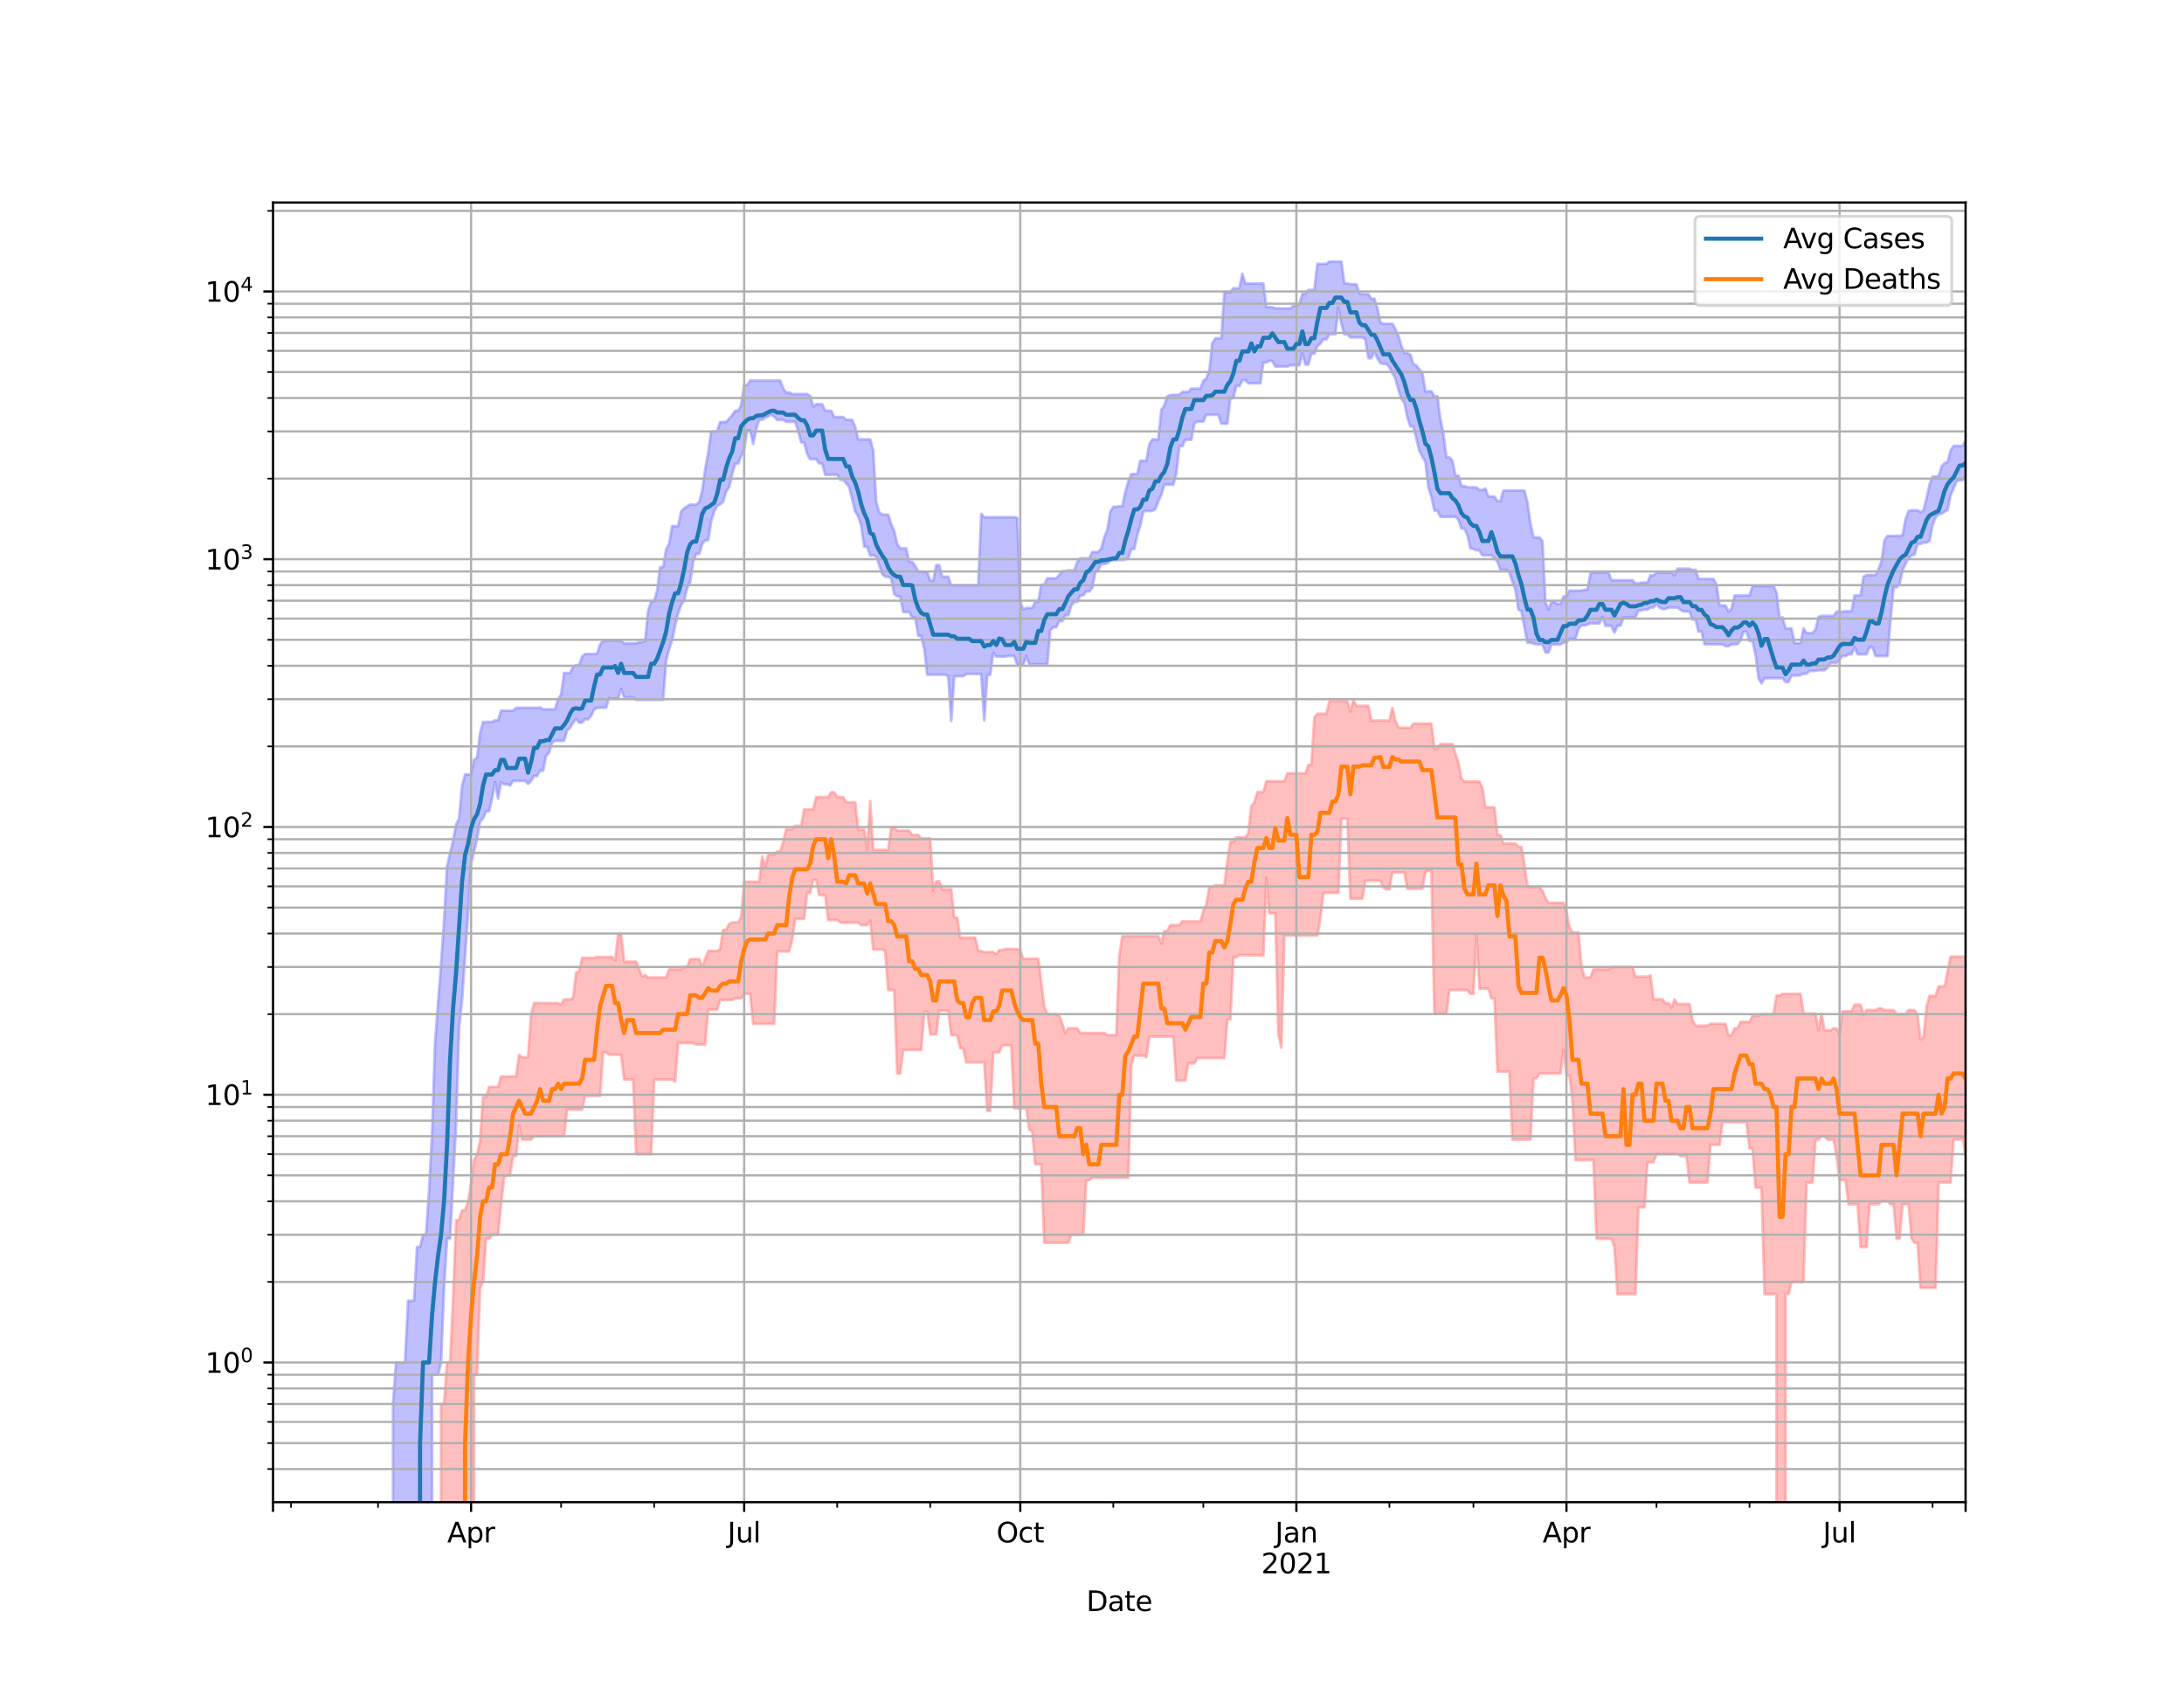 <?xml version="1.0" encoding="utf-8" standalone="no"?>
<!DOCTYPE svg PUBLIC "-//W3C//DTD SVG 1.1//EN"
  "http://www.w3.org/Graphics/SVG/1.1/DTD/svg11.dtd">
<svg height="612pt" version="1.1" viewBox="0 0 792 612" width="792pt" xmlns="http://www.w3.org/2000/svg" xmlns:xlink="http://www.w3.org/1999/xlink">
 <defs>
  <style type="text/css">*{stroke-linecap:butt;stroke-linejoin:round;}</style>
 </defs>
 <g id="figure_1">
  <g id="patch_1">
   <path d="M 0 612 
L 792 612 
L 792 0 
L 0 0 
z
" style="fill:#ffffff;"/>
  </g>
  <g id="axes_1">
   <g id="patch_2">
    <path d="M 99 544.68 
L 712.8 544.68 
L 712.8 73.44 
L 99 73.44 
z
" style="fill:#ffffff;"/>
   </g>
   <g id="PolyCollection_1">
    <path clip-path="url(#p68e2955192)" d="M 99 97583.09 
L 99 97583.09 
L 100.088 97583.09 
L 101.177 97583.09 
L 102.265 97583.09 
L 103.353 97583.09 
L 104.441 97583.09 
L 105.53 97583.09 
L 106.618 97583.09 
L 107.706 97583.09 
L 108.795 97583.09 
L 109.883 97583.09 
L 110.971 97583.09 
L 112.06 97583.09 
L 113.148 97583.09 
L 114.236 97583.09 
L 115.324 97583.09 
L 116.413 97583.09 
L 117.501 97583.09 
L 118.589 97583.09 
L 119.678 97583.09 
L 120.766 97583.09 
L 121.854 97583.09 
L 122.943 97583.09 
L 124.031 97583.09 
L 125.119 97583.09 
L 126.207 97583.09 
L 127.296 97583.09 
L 128.384 97583.09 
L 129.472 97583.09 
L 130.561 97583.09 
L 131.649 97583.09 
L 132.737 97583.09 
L 133.826 97583.09 
L 134.914 97583.09 
L 136.002 97583.09 
L 137.09 97583.09 
L 138.179 97583.09 
L 139.267 97583.09 
L 140.355 97583.09 
L 141.444 97583.09 
L 142.532 509.073 
L 143.62 494.033 
L 144.709 494.033 
L 145.797 494.033 
L 146.885 494.033 
L 147.973 471.659 
L 149.062 471.659 
L 150.15 471.659 
L 151.238 452.153 
L 152.327 452.153 
L 153.415 447.71 
L 154.503 447.71 
L 155.591 431.561 
L 156.68 411.385 
L 157.768 377.925 
L 158.856 364.084 
L 159.945 349.648 
L 161.033 333.996 
L 162.121 314.059 
L 163.21 309.528 
L 164.298 304.911 
L 165.386 299.103 
L 166.474 296.845 
L 167.563 284.981 
L 168.651 280.835 
L 169.739 280.835 
L 170.828 280.835 
L 171.916 275.542 
L 173.004 274.698 
L 174.093 265.963 
L 175.181 261.78 
L 176.269 261.78 
L 177.357 261.78 
L 178.446 261.78 
L 179.534 261.22 
L 180.622 261.22 
L 181.711 257.71 
L 182.799 257.71 
L 183.887 257.71 
L 184.976 257.71 
L 186.064 257.71 
L 187.152 256.698 
L 188.24 256.652 
L 189.329 256.652 
L 190.417 256.652 
L 191.505 256.652 
L 192.594 256.652 
L 193.682 256.652 
L 194.77 256.652 
L 195.859 256.516 
L 196.947 257.185 
L 198.035 257.185 
L 199.123 257.185 
L 200.212 257.185 
L 201.3 257.185 
L 202.388 253.56 
L 203.477 251.77 
L 204.565 244.056 
L 205.653 244.056 
L 206.741 244.056 
L 207.83 241.698 
L 208.918 241.191 
L 210.006 241.191 
L 211.095 238.079 
L 212.183 237.154 
L 213.271 237.154 
L 214.36 237.154 
L 215.448 237.154 
L 216.536 236.982 
L 217.624 233.661 
L 218.713 232.238 
L 219.801 232.238 
L 220.889 232.238 
L 221.978 232.238 
L 223.066 232.238 
L 224.154 232.238 
L 225.243 232.238 
L 226.331 233.268 
L 227.419 233.268 
L 228.507 233.268 
L 229.596 233.268 
L 230.684 233.268 
L 231.772 232.827 
L 232.861 232.827 
L 233.949 232.468 
L 235.037 221.472 
L 236.126 218.065 
L 237.214 218.065 
L 238.302 214.139 
L 239.39 205.668 
L 240.479 205.668 
L 241.567 199.233 
L 242.655 197.178 
L 243.744 190.764 
L 244.832 190.764 
L 245.92 190.764 
L 247.009 185.451 
L 248.097 184.317 
L 249.185 183.618 
L 250.273 182.956 
L 251.362 182.956 
L 252.45 182.956 
L 253.538 182.134 
L 254.627 178.092 
L 255.715 170.228 
L 256.803 164.328 
L 257.891 156.447 
L 258.98 156.447 
L 260.068 156.447 
L 261.156 153.02 
L 262.245 153.02 
L 263.333 153.02 
L 264.421 151.784 
L 265.51 150.588 
L 266.598 148.945 
L 267.686 148.945 
L 268.774 146.974 
L 269.863 139.63 
L 270.951 139.63 
L 272.039 137.993 
L 273.128 137.993 
L 274.216 137.993 
L 275.304 137.993 
L 276.393 137.993 
L 277.481 137.993 
L 278.569 137.993 
L 279.657 137.993 
L 280.746 137.993 
L 281.834 137.993 
L 282.922 137.993 
L 284.011 140.853 
L 285.099 142.301 
L 286.187 142.301 
L 287.276 142.896 
L 288.364 142.896 
L 289.452 142.896 
L 290.54 142.896 
L 291.629 142.896 
L 292.717 142.896 
L 293.805 143.599 
L 294.894 147.435 
L 295.982 146.582 
L 297.07 146.582 
L 298.159 146.582 
L 299.247 148.907 
L 300.335 148.907 
L 301.423 148.907 
L 302.512 151.216 
L 303.6 151.216 
L 304.688 151.216 
L 305.777 151.216 
L 306.865 152.233 
L 307.953 152.233 
L 309.041 152.233 
L 310.13 154.851 
L 311.218 159.338 
L 312.306 159.338 
L 313.395 159.338 
L 314.483 159.338 
L 315.571 159.338 
L 316.66 163.368 
L 317.748 181.925 
L 318.836 185.782 
L 319.924 186.585 
L 321.013 186.585 
L 322.101 186.585 
L 323.189 190.1 
L 324.278 192.575 
L 325.366 197.286 
L 326.454 198.847 
L 327.543 198.847 
L 328.631 198.847 
L 329.719 203.756 
L 330.807 203.756 
L 331.896 205.232 
L 332.984 207.302 
L 334.072 207.302 
L 335.161 207.472 
L 336.249 207.472 
L 337.337 210.547 
L 338.426 210.547 
L 339.514 204.911 
L 340.602 204.911 
L 341.69 209.126 
L 342.779 209.126 
L 343.867 209.126 
L 344.955 212.228 
L 346.044 212.228 
L 347.132 212.228 
L 348.22 212.228 
L 349.309 212.228 
L 350.397 212.228 
L 351.485 212.228 
L 352.573 212.228 
L 353.662 212.228 
L 354.75 212.228 
L 355.838 186.35 
L 356.927 187.532 
L 358.015 187.532 
L 359.103 187.532 
L 360.191 187.532 
L 361.28 187.532 
L 362.368 187.532 
L 363.456 187.532 
L 364.545 187.532 
L 365.633 187.532 
L 366.721 187.532 
L 367.81 187.532 
L 368.898 187.744 
L 369.986 218.187 
L 371.074 221.002 
L 372.163 220.421 
L 373.251 220.421 
L 374.339 220.421 
L 375.428 218.187 
L 376.516 218.187 
L 377.604 212.012 
L 378.693 212.012 
L 379.781 209.713 
L 380.869 209.713 
L 381.957 209.713 
L 383.046 209.713 
L 384.134 208.469 
L 385.222 207.073 
L 386.311 207.073 
L 387.399 206.794 
L 388.487 206.794 
L 389.576 206.794 
L 390.664 203.726 
L 391.752 202.426 
L 392.84 202.426 
L 393.929 202.426 
L 395.017 202.426 
L 396.105 200.138 
L 397.194 200.138 
L 398.282 200.138 
L 399.37 198.859 
L 400.459 194.868 
L 401.547 192.137 
L 402.635 185.588 
L 403.723 183.776 
L 404.812 183.776 
L 405.9 183.567 
L 406.988 183.567 
L 408.077 178.434 
L 409.165 174.566 
L 410.253 171.894 
L 411.341 171.894 
L 412.43 171.894 
L 413.518 167.073 
L 414.606 167.073 
L 415.695 167.073 
L 416.783 161.101 
L 417.871 159.314 
L 418.96 159.314 
L 420.048 159.314 
L 421.136 148.666 
L 422.224 147.063 
L 423.313 143.694 
L 424.401 143.319 
L 425.489 143.134 
L 426.578 143.134 
L 427.666 143.134 
L 428.754 142.133 
L 429.843 142.133 
L 430.931 142.133 
L 432.019 140.929 
L 433.107 140.929 
L 434.196 140.929 
L 435.284 140.929 
L 436.372 138.062 
L 437.461 137.246 
L 438.549 134.294 
L 439.637 124.451 
L 440.726 122.667 
L 441.814 122.667 
L 442.902 122.667 
L 443.99 106.009 
L 445.079 106.009 
L 446.167 106.009 
L 447.255 104.527 
L 448.344 104.527 
L 449.432 104.527 
L 450.52 99.305 
L 451.609 102.824 
L 452.697 102.824 
L 453.785 102.824 
L 454.873 102.824 
L 455.962 102.824 
L 457.05 102.824 
L 458.138 102.824 
L 459.227 111.379 
L 460.315 111.379 
L 461.403 111.379 
L 462.491 111.826 
L 463.58 111.826 
L 464.668 111.826 
L 465.756 111.826 
L 466.845 111.826 
L 467.933 111.826 
L 469.021 110.861 
L 470.11 110.861 
L 471.198 110.248 
L 472.286 106.569 
L 473.374 106.569 
L 474.463 105.125 
L 475.551 105.125 
L 476.639 105.125 
L 477.728 95.684 
L 478.816 95.684 
L 479.904 95.684 
L 480.993 95.684 
L 482.081 94.86 
L 483.169 94.86 
L 484.257 94.86 
L 485.346 94.86 
L 486.434 94.86 
L 487.522 102.754 
L 488.611 102.754 
L 489.699 103.075 
L 490.787 103.075 
L 491.876 103.075 
L 492.964 106.399 
L 494.052 106.671 
L 495.14 106.671 
L 496.229 106.671 
L 497.317 108.307 
L 498.405 108.307 
L 499.494 111.845 
L 500.582 116.886 
L 501.67 117.412 
L 502.759 117.412 
L 503.847 117.412 
L 504.935 117.412 
L 506.023 119.346 
L 507.112 121.744 
L 508.2 125.406 
L 509.288 128.016 
L 510.377 128.016 
L 511.465 128.622 
L 512.553 131.994 
L 513.641 132.529 
L 514.73 133.975 
L 515.818 135.16 
L 516.906 141.921 
L 517.995 141.921 
L 519.083 141.921 
L 520.171 143.707 
L 521.26 143.707 
L 522.348 152.042 
L 523.436 157.286 
L 524.524 165.783 
L 525.613 165.783 
L 526.701 167.017 
L 527.789 172.459 
L 528.878 172.459 
L 529.966 176.231 
L 531.054 176.231 
L 532.143 176.726 
L 533.231 176.726 
L 534.319 176.726 
L 535.407 176.726 
L 536.496 177.665 
L 537.584 177.665 
L 538.672 177.163 
L 539.761 180.076 
L 540.849 180.076 
L 541.937 180.076 
L 543.026 181.687 
L 544.114 181.687 
L 545.202 177.865 
L 546.29 177.865 
L 547.379 177.865 
L 548.467 177.865 
L 549.555 177.865 
L 550.644 177.865 
L 551.732 177.865 
L 552.82 177.865 
L 553.909 182.305 
L 554.997 189.882 
L 556.085 194.872 
L 557.173 194.872 
L 558.262 194.872 
L 559.35 196.16 
L 560.438 218.351 
L 561.527 221.015 
L 562.615 218.351 
L 563.703 218.369 
L 564.791 219.015 
L 565.88 219.015 
L 566.968 216.279 
L 568.056 216.279 
L 569.145 214.166 
L 570.233 214.166 
L 571.321 214.166 
L 572.41 214.166 
L 573.498 214.166 
L 574.586 213.836 
L 575.674 213.836 
L 576.763 207.908 
L 577.851 207.495 
L 578.939 207.495 
L 580.028 207.495 
L 581.116 207.495 
L 582.204 207.495 
L 583.293 207.495 
L 584.381 210.4 
L 585.469 210.4 
L 586.557 210.4 
L 587.646 210.4 
L 588.734 210.4 
L 589.822 210.4 
L 590.911 210.4 
L 591.999 210.4 
L 593.087 211.568 
L 594.176 211.568 
L 595.264 211.242 
L 596.352 211.242 
L 597.44 211.242 
L 598.529 208.599 
L 599.617 208.643 
L 600.705 207.609 
L 601.794 207.609 
L 602.882 207.609 
L 603.97 207.609 
L 605.059 207.609 
L 606.147 207.609 
L 607.235 208.643 
L 608.323 206.209 
L 609.412 206.209 
L 610.5 206.209 
L 611.588 206.209 
L 612.677 206.209 
L 613.765 206.72 
L 614.853 206.581 
L 615.941 209.927 
L 617.03 209.927 
L 618.118 209.927 
L 619.206 209.927 
L 620.295 209.927 
L 621.383 209.927 
L 622.471 212.033 
L 623.56 219.552 
L 624.648 219.552 
L 625.736 219.552 
L 626.824 221.769 
L 627.913 220.755 
L 629.001 215.944 
L 630.089 215.944 
L 631.178 215.944 
L 632.266 215.944 
L 633.354 215.944 
L 634.443 215.944 
L 635.531 212.487 
L 636.619 212.487 
L 637.707 212.487 
L 638.796 212.487 
L 639.884 212.487 
L 640.972 212.487 
L 642.061 212.487 
L 643.149 212.487 
L 644.237 214.795 
L 645.326 224.081 
L 646.414 223.809 
L 647.502 227.89 
L 648.59 227.89 
L 649.679 227.89 
L 650.767 233.216 
L 651.855 233.216 
L 652.944 233.216 
L 654.032 227.89 
L 655.12 229.552 
L 656.209 229.552 
L 657.297 229.552 
L 658.385 228.282 
L 659.473 223.664 
L 660.562 223.312 
L 661.65 223.312 
L 662.738 223.312 
L 663.827 223.312 
L 664.915 223.312 
L 666.003 221.815 
L 667.091 221.815 
L 668.18 221.815 
L 669.268 221.63 
L 670.356 221.63 
L 671.445 221.63 
L 672.533 215.932 
L 673.621 215.932 
L 674.71 215.932 
L 675.798 209.091 
L 676.886 208.536 
L 677.974 208.536 
L 679.063 208.536 
L 680.151 208.536 
L 681.239 206.526 
L 682.328 203.356 
L 683.416 195.791 
L 684.504 194.337 
L 685.593 194.337 
L 686.681 194.337 
L 687.769 194.316 
L 688.857 194.316 
L 689.946 194.109 
L 691.034 188.261 
L 692.122 185.297 
L 693.211 185.056 
L 694.299 185.056 
L 695.387 185.056 
L 696.476 185.689 
L 697.564 185.056 
L 698.652 180.648 
L 699.74 175.631 
L 700.829 172.793 
L 701.917 172.793 
L 703.005 172.737 
L 704.094 169.139 
L 705.182 167.865 
L 706.27 167.63 
L 707.359 163.314 
L 708.447 161.693 
L 709.535 161.693 
L 710.623 161.693 
L 711.712 161.693 
L 712.8 159.744 
L 712.8 172.359 
L 712.8 172.359 
L 711.712 174.1 
L 710.623 174.11 
L 709.535 174.54 
L 708.447 177.117 
L 707.359 179.559 
L 706.27 184.945 
L 705.182 185.526 
L 704.094 186.275 
L 703.005 186.476 
L 701.917 187.596 
L 700.829 190.353 
L 699.74 196.074 
L 698.652 196.734 
L 697.564 196.734 
L 696.476 197.201 
L 695.387 197.201 
L 694.299 201.027 
L 693.211 201.438 
L 692.122 202.322 
L 691.034 204.369 
L 689.946 206.761 
L 688.857 211.829 
L 687.769 212.962 
L 686.681 212.962 
L 685.593 224.319 
L 684.504 237.855 
L 683.416 237.855 
L 682.328 237.855 
L 681.239 237.855 
L 680.151 237.855 
L 679.063 234.692 
L 677.974 234.692 
L 676.886 237.249 
L 675.798 237.249 
L 674.71 237.249 
L 673.621 237.249 
L 672.533 234.692 
L 671.445 237.249 
L 670.356 237.249 
L 669.268 237.904 
L 668.18 237.904 
L 667.091 239.234 
L 666.003 240.34 
L 664.915 240.34 
L 663.827 240.34 
L 662.738 242.135 
L 661.65 243.024 
L 660.562 243.024 
L 659.473 243.024 
L 658.385 243.277 
L 657.297 243.277 
L 656.209 243.277 
L 655.12 244.281 
L 654.032 244.281 
L 652.944 244.757 
L 651.855 244.94 
L 650.767 244.94 
L 649.679 244.94 
L 648.59 247.298 
L 647.502 247.298 
L 646.414 245.903 
L 645.326 245.903 
L 644.237 245.903 
L 643.149 245.903 
L 642.061 245.903 
L 640.972 245.903 
L 639.884 245.903 
L 638.796 247.81 
L 637.707 245.903 
L 636.619 237.278 
L 635.531 232.417 
L 634.443 232.417 
L 633.354 229.061 
L 632.266 229.061 
L 631.178 232.145 
L 630.089 233.609 
L 629.001 233.609 
L 627.913 233.609 
L 626.824 234.289 
L 625.736 234.289 
L 624.648 233.609 
L 623.56 233.609 
L 622.471 233.609 
L 621.383 233.609 
L 620.295 233.609 
L 619.206 233.609 
L 618.118 233.609 
L 617.03 228.92 
L 615.941 228.983 
L 614.853 224.637 
L 613.765 224.637 
L 612.677 221.722 
L 611.588 221.709 
L 610.5 221.709 
L 609.412 221.119 
L 608.323 220.28 
L 607.235 220.28 
L 606.147 220.28 
L 605.059 220.28 
L 603.97 220.82 
L 602.882 220.82 
L 601.794 220.299 
L 600.705 219.034 
L 599.617 220.299 
L 598.529 220.299 
L 597.44 221.008 
L 596.352 221.008 
L 595.264 221.341 
L 594.176 221.341 
L 593.087 223.851 
L 591.999 223.851 
L 590.911 223.851 
L 589.822 223.851 
L 588.734 223.851 
L 587.646 226.899 
L 586.557 226.899 
L 585.469 229.401 
L 584.381 226.899 
L 583.293 226.899 
L 582.204 226.899 
L 581.116 223.657 
L 580.028 226.026 
L 578.939 226.026 
L 577.851 226.026 
L 576.763 226.026 
L 575.674 226.424 
L 574.586 226.787 
L 573.498 226.787 
L 572.41 228.028 
L 571.321 231.598 
L 570.233 231.565 
L 569.145 231.565 
L 568.056 233.052 
L 566.968 233.052 
L 565.88 233.67 
L 564.791 233.67 
L 563.703 233.67 
L 562.615 233.67 
L 561.527 236.557 
L 560.438 236.557 
L 559.35 233.67 
L 558.262 233.67 
L 557.173 233.67 
L 556.085 233.355 
L 554.997 233.043 
L 553.909 233.043 
L 552.82 227.524 
L 551.732 221.617 
L 550.644 221.002 
L 549.555 213.809 
L 548.467 210.862 
L 547.379 207.623 
L 546.29 206.673 
L 545.202 206.673 
L 544.114 206.673 
L 543.026 203.558 
L 541.937 202.322 
L 540.849 201.369 
L 539.761 201.369 
L 538.672 201.369 
L 537.584 201.369 
L 536.496 199.552 
L 535.407 199.552 
L 534.319 199.051 
L 533.231 198.809 
L 532.143 194.024 
L 531.054 191.648 
L 529.966 191.648 
L 528.878 188.395 
L 527.789 187.379 
L 526.701 187.379 
L 525.613 187.379 
L 524.524 187.379 
L 523.436 187.379 
L 522.348 187.379 
L 521.26 185.1 
L 520.171 185.1 
L 519.083 180.125 
L 517.995 176.688 
L 516.906 167.494 
L 515.818 165.549 
L 514.73 163.519 
L 513.641 159.026 
L 512.553 154.641 
L 511.465 154.641 
L 510.377 151.439 
L 509.288 146.1 
L 508.2 144.561 
L 507.112 141.226 
L 506.023 137.257 
L 504.935 135.208 
L 503.847 133.136 
L 502.759 131.946 
L 501.67 131.946 
L 500.582 131.677 
L 499.494 129.89 
L 498.405 127.547 
L 497.317 129.89 
L 496.229 129.89 
L 495.14 123.125 
L 494.052 122.337 
L 492.964 122.337 
L 491.876 122.337 
L 490.787 122.337 
L 489.699 122.337 
L 488.611 121.22 
L 487.522 121.22 
L 486.434 117.427 
L 485.346 111.548 
L 484.257 121.22 
L 483.169 121.22 
L 482.081 121.22 
L 480.993 123.037 
L 479.904 123.037 
L 478.816 124.578 
L 477.728 125.503 
L 476.639 128.251 
L 475.551 128.251 
L 474.463 132.167 
L 473.374 132.167 
L 472.286 128.109 
L 471.198 132.437 
L 470.11 132.437 
L 469.021 132.437 
L 467.933 132.437 
L 466.845 132.924 
L 465.756 132.924 
L 464.668 132.924 
L 463.58 132.924 
L 462.491 132.924 
L 461.403 130.831 
L 460.315 130.831 
L 459.227 131.429 
L 458.138 131.429 
L 457.05 138.955 
L 455.962 138.955 
L 454.873 138.955 
L 453.785 138.955 
L 452.697 138.955 
L 451.609 137.857 
L 450.52 137.857 
L 449.432 140.006 
L 448.344 139.882 
L 447.255 144.384 
L 446.167 144.384 
L 445.079 153.618 
L 443.99 153.618 
L 442.902 153.618 
L 441.814 150.39 
L 440.726 150.39 
L 439.637 150.39 
L 438.549 150.39 
L 437.461 150.39 
L 436.372 152.872 
L 435.284 152.872 
L 434.196 152.872 
L 433.107 153.549 
L 432.019 159.447 
L 430.931 159.447 
L 429.843 159.447 
L 428.754 161.782 
L 427.666 161.782 
L 426.578 171.77 
L 425.489 175.735 
L 424.401 175.735 
L 423.313 175.735 
L 422.224 175.735 
L 421.136 179.397 
L 420.048 181.774 
L 418.96 184.612 
L 417.871 185.258 
L 416.783 185.258 
L 415.695 185.258 
L 414.606 185.543 
L 413.518 190.508 
L 412.43 193.832 
L 411.341 199.051 
L 410.253 199.051 
L 409.165 202.342 
L 408.077 202.948 
L 406.988 203.084 
L 405.9 203.084 
L 404.812 203.084 
L 403.723 203.084 
L 402.635 203.369 
L 401.547 204.229 
L 400.459 204.536 
L 399.37 204.536 
L 398.282 206.729 
L 397.194 207.585 
L 396.105 213.156 
L 395.017 214.466 
L 393.929 214.466 
L 392.84 215.88 
L 391.752 215.88 
L 390.664 218.272 
L 389.576 218.272 
L 388.487 219.564 
L 387.399 223.066 
L 386.311 223.066 
L 385.222 225.2 
L 384.134 225.2 
L 383.046 227.418 
L 381.957 227.418 
L 380.869 228.514 
L 379.781 240.847 
L 378.693 240.847 
L 377.604 240.847 
L 376.516 240.847 
L 375.428 240.847 
L 374.339 240.847 
L 373.251 240.847 
L 372.163 237.836 
L 371.074 241.139 
L 369.986 241.139 
L 368.898 241.139 
L 367.81 237.836 
L 366.721 237.836 
L 365.633 237.836 
L 364.545 238.079 
L 363.456 238.079 
L 362.368 238.079 
L 361.28 238.079 
L 360.191 236.699 
L 359.103 244.609 
L 358.015 244.849 
L 356.927 261.253 
L 355.838 244.371 
L 354.75 244.371 
L 353.662 244.371 
L 352.573 244.371 
L 351.485 244.371 
L 350.397 244.371 
L 349.309 245.193 
L 348.22 245.193 
L 347.132 245.193 
L 346.044 245.193 
L 344.955 261.422 
L 343.867 245.193 
L 342.779 244.621 
L 341.69 244.621 
L 340.602 244.621 
L 339.514 244.621 
L 338.426 244.621 
L 337.337 244.621 
L 336.249 244.621 
L 335.161 235.189 
L 334.072 230.575 
L 332.984 230.575 
L 331.896 223.934 
L 330.807 223.934 
L 329.719 221.895 
L 328.631 221.895 
L 327.543 221.895 
L 326.454 216.21 
L 325.366 216.21 
L 324.278 215.377 
L 323.189 209.708 
L 322.101 209.126 
L 321.013 209.126 
L 319.924 208.08 
L 318.836 204.929 
L 317.748 201.77 
L 316.66 201.405 
L 315.571 201.405 
L 314.483 198.248 
L 313.395 198.248 
L 312.306 190.545 
L 311.218 187.256 
L 310.13 185.445 
L 309.041 181.014 
L 307.953 176.631 
L 306.865 175.177 
L 305.777 173.957 
L 304.688 173.957 
L 303.6 172.15 
L 302.512 172.15 
L 301.423 172.15 
L 300.335 172.15 
L 299.247 172.15 
L 298.159 168.042 
L 297.07 168.042 
L 295.982 166.487 
L 294.894 166.487 
L 293.805 166.487 
L 292.717 164.634 
L 291.629 160.404 
L 290.54 160.404 
L 289.452 156.227 
L 288.364 152.927 
L 287.276 152.927 
L 286.187 152.927 
L 285.099 152.927 
L 284.011 152.257 
L 282.922 152.257 
L 281.834 152.257 
L 280.746 151.058 
L 279.657 150.306 
L 278.569 151.013 
L 277.481 151.472 
L 276.393 152.199 
L 275.304 152.199 
L 274.216 155.702 
L 273.128 160.939 
L 272.039 156.054 
L 270.951 156.054 
L 269.863 163.104 
L 268.774 165.305 
L 267.686 168.129 
L 266.598 168.129 
L 265.51 171.947 
L 264.421 176.692 
L 263.333 178.142 
L 262.245 181.948 
L 261.156 182.846 
L 260.068 183.455 
L 258.98 185.456 
L 257.891 189.054 
L 256.803 195.902 
L 255.715 195.902 
L 254.627 197.3 
L 253.538 200.858 
L 252.45 200.858 
L 251.362 203.652 
L 250.273 211.062 
L 249.185 213.291 
L 248.097 217.811 
L 247.009 219.251 
L 245.92 222.328 
L 244.832 226.78 
L 243.744 232.094 
L 242.655 235.417 
L 241.567 239.475 
L 240.479 253.757 
L 239.39 253.757 
L 238.302 253.757 
L 237.214 253.757 
L 236.126 253.757 
L 235.037 253.757 
L 233.949 253.757 
L 232.861 253.757 
L 231.772 253.757 
L 230.684 253.757 
L 229.596 252.794 
L 228.507 252.794 
L 227.419 252.876 
L 226.331 252.876 
L 225.243 249.705 
L 224.154 253.322 
L 223.066 253.322 
L 221.978 253.322 
L 220.889 253.071 
L 219.801 256.637 
L 218.713 256.637 
L 217.624 256.637 
L 216.536 256.637 
L 215.448 257.278 
L 214.36 259.517 
L 213.271 260.817 
L 212.183 260.683 
L 211.095 262.037 
L 210.006 262.037 
L 208.918 260.683 
L 207.83 262.089 
L 206.741 263.882 
L 205.653 264.809 
L 204.565 268.611 
L 203.477 268.611 
L 202.388 268.611 
L 201.3 268.611 
L 200.212 269.341 
L 199.123 272.858 
L 198.035 274.007 
L 196.947 279.436 
L 195.859 279.436 
L 194.77 281.376 
L 193.682 281.376 
L 192.594 283.126 
L 191.505 284.217 
L 190.417 283.126 
L 189.329 283.126 
L 188.24 283.126 
L 187.152 283.126 
L 186.064 283.126 
L 184.976 284.803 
L 183.887 284.392 
L 182.799 284.392 
L 181.711 283.61 
L 180.622 289.578 
L 179.534 283.61 
L 178.446 289.578 
L 177.357 294.109 
L 176.269 294.22 
L 175.181 296.688 
L 174.093 297.959 
L 173.004 303.878 
L 171.916 309.001 
L 170.828 312.952 
L 169.739 331.245 
L 168.651 346.73 
L 167.563 362.564 
L 166.474 372.395 
L 165.386 407.965 
L 164.298 427.892 
L 163.21 449.139 
L 162.121 449.139 
L 161.033 466.969 
L 159.945 494.033 
L 158.856 498.476 
L 157.768 498.476 
L 156.68 498.476 
L 155.591 97583.09 
L 154.503 97583.09 
L 153.415 97583.09 
L 152.327 97583.09 
L 151.238 97583.09 
L 150.15 97583.09 
L 149.062 97583.09 
L 147.973 97583.09 
L 146.885 97583.09 
L 145.797 97583.09 
L 144.709 97583.09 
L 143.62 97583.09 
L 142.532 97583.09 
L 141.444 97583.09 
L 140.355 97583.09 
L 139.267 97583.09 
L 138.179 97583.09 
L 137.09 97583.09 
L 136.002 97583.09 
L 134.914 97583.09 
L 133.826 97583.09 
L 132.737 97583.09 
L 131.649 97583.09 
L 130.561 97583.09 
L 129.472 97583.09 
L 128.384 97583.09 
L 127.296 97583.09 
L 126.207 97583.09 
L 125.119 97583.09 
L 124.031 97583.09 
L 122.943 97583.09 
L 121.854 97583.09 
L 120.766 97583.09 
L 119.678 97583.09 
L 118.589 97583.09 
L 117.501 97583.09 
L 116.413 97583.09 
L 115.324 97583.09 
L 114.236 97583.09 
L 113.148 97583.09 
L 112.06 97583.09 
L 110.971 97583.09 
L 109.883 97583.09 
L 108.795 97583.09 
L 107.706 97583.09 
L 106.618 97583.09 
L 105.53 97583.09 
L 104.441 97583.09 
L 103.353 97583.09 
L 102.265 97583.09 
L 101.177 97583.09 
L 100.088 97583.09 
L 99 97583.09 
z
" style="fill:#8080ff;fill-opacity:0.5;stroke:#8080ff;stroke-opacity:0.5;"/>
   </g>
   <g id="PolyCollection_2">
    <path clip-path="url(#p68e2955192)" d="M 99 97583.09 
L 99 97583.09 
L 100.088 97583.09 
L 101.177 97583.09 
L 102.265 97583.09 
L 103.353 97583.09 
L 104.441 97583.09 
L 105.53 97583.09 
L 106.618 97583.09 
L 107.706 97583.09 
L 108.795 97583.09 
L 109.883 97583.09 
L 110.971 97583.09 
L 112.06 97583.09 
L 113.148 97583.09 
L 114.236 97583.09 
L 115.324 97583.09 
L 116.413 97583.09 
L 117.501 97583.09 
L 118.589 97583.09 
L 119.678 97583.09 
L 120.766 97583.09 
L 121.854 97583.09 
L 122.943 97583.09 
L 124.031 97583.09 
L 125.119 97583.09 
L 126.207 97583.09 
L 127.296 97583.09 
L 128.384 97583.09 
L 129.472 97583.09 
L 130.561 97583.09 
L 131.649 97583.09 
L 132.737 97583.09 
L 133.826 97583.09 
L 134.914 97583.09 
L 136.002 97583.09 
L 137.09 97583.09 
L 138.179 97583.09 
L 139.267 97583.09 
L 140.355 97583.09 
L 141.444 97583.09 
L 142.532 97583.09 
L 143.62 97583.09 
L 144.709 97583.09 
L 145.797 97583.09 
L 146.885 97583.09 
L 147.973 97583.09 
L 149.062 97583.09 
L 150.15 97583.09 
L 151.238 97583.09 
L 152.327 97583.09 
L 153.415 97583.09 
L 154.503 97583.09 
L 155.591 97583.09 
L 156.68 97583.09 
L 157.768 97583.09 
L 158.856 97583.09 
L 159.945 509.073 
L 161.033 509.073 
L 162.121 494.033 
L 163.21 494.033 
L 164.298 471.659 
L 165.386 442.432 
L 166.474 442.432 
L 167.563 438.867 
L 168.651 438.867 
L 169.739 435.58 
L 170.828 428.78 
L 171.916 420.646 
L 173.004 418.483 
L 174.093 413.83 
L 175.181 397.796 
L 176.269 397.796 
L 177.357 394.091 
L 178.446 394.091 
L 179.534 394.091 
L 180.622 394.091 
L 181.711 390.324 
L 182.799 390.324 
L 183.887 390.324 
L 184.976 390.324 
L 186.064 390.324 
L 187.152 390.324 
L 188.24 382.457 
L 189.329 383.363 
L 190.417 383.363 
L 191.505 383.363 
L 192.594 367.929 
L 193.682 363.699 
L 194.77 363.699 
L 195.859 363.699 
L 196.947 363.699 
L 198.035 363.699 
L 199.123 363.699 
L 200.212 363.699 
L 201.3 363.699 
L 202.388 363.699 
L 203.477 364.278 
L 204.565 362.378 
L 205.653 362.378 
L 206.741 362.378 
L 207.83 361.824 
L 208.918 352.636 
L 210.006 352.196 
L 211.095 347.376 
L 212.183 347.376 
L 213.271 347.376 
L 214.36 347.376 
L 215.448 347.376 
L 216.536 346.987 
L 217.624 346.987 
L 218.713 346.987 
L 219.801 346.987 
L 220.889 346.987 
L 221.978 346.987 
L 223.066 348.297 
L 224.154 338.808 
L 225.243 338.808 
L 226.331 348.698 
L 227.419 348.698 
L 228.507 348.698 
L 229.596 348.698 
L 230.684 348.698 
L 231.772 351.473 
L 232.861 353.984 
L 233.949 353.53 
L 235.037 354.443 
L 236.126 354.443 
L 237.214 354.443 
L 238.302 354.443 
L 239.39 354.443 
L 240.479 354.443 
L 241.567 354.443 
L 242.655 351.473 
L 243.744 351.473 
L 244.832 351.473 
L 245.92 351.473 
L 247.009 351.473 
L 248.097 350.621 
L 249.185 350.621 
L 250.273 347.768 
L 251.362 347.768 
L 252.45 347.768 
L 253.538 347.768 
L 254.627 350.621 
L 255.715 347.768 
L 256.803 344.85 
L 257.891 344.85 
L 258.98 344.85 
L 260.068 344.85 
L 261.156 344.121 
L 262.245 337.142 
L 263.333 337.142 
L 264.421 335.051 
L 265.51 334.472 
L 266.598 334.472 
L 267.686 334.472 
L 268.774 332.506 
L 269.863 319.741 
L 270.951 319.741 
L 272.039 319.741 
L 273.128 319.741 
L 274.216 319.741 
L 275.304 319.741 
L 276.393 310.657 
L 277.481 314.415 
L 278.569 309.848 
L 279.657 309.848 
L 280.746 309.848 
L 281.834 308.74 
L 282.922 308.74 
L 284.011 305.245 
L 285.099 300.707 
L 286.187 300.707 
L 287.276 300.707 
L 288.364 299.436 
L 289.452 299.436 
L 290.54 299.436 
L 291.629 293.452 
L 292.717 293.452 
L 293.805 293.452 
L 294.894 293.452 
L 295.982 289.02 
L 297.07 289.02 
L 298.159 289.02 
L 299.247 289.02 
L 300.335 289.02 
L 301.423 287.264 
L 302.512 287.264 
L 303.6 289.02 
L 304.688 289.02 
L 305.777 289.02 
L 306.865 290.921 
L 307.953 290.921 
L 309.041 290.921 
L 310.13 290.921 
L 311.218 300.836 
L 312.306 300.836 
L 313.395 300.836 
L 314.483 308.172 
L 315.571 290.446 
L 316.66 308.172 
L 317.748 308.172 
L 318.836 308.172 
L 319.924 308.172 
L 321.013 308.172 
L 322.101 308.172 
L 323.189 300.024 
L 324.278 300.024 
L 325.366 301.183 
L 326.454 301.183 
L 327.543 301.183 
L 328.631 301.183 
L 329.719 301.183 
L 330.807 302.734 
L 331.896 302.734 
L 332.984 302.734 
L 334.072 303.971 
L 335.161 303.971 
L 336.249 303.971 
L 337.337 303.971 
L 338.426 322.969 
L 339.514 319.538 
L 340.602 319.538 
L 341.69 322.462 
L 342.779 322.462 
L 343.867 322.462 
L 344.955 322.462 
L 346.044 332.689 
L 347.132 332.689 
L 348.22 339.993 
L 349.309 339.993 
L 350.397 339.993 
L 351.485 339.993 
L 352.573 339.993 
L 353.662 339.993 
L 354.75 344.85 
L 355.838 344.85 
L 356.927 345.22 
L 358.015 345.22 
L 359.103 345.22 
L 360.191 345.22 
L 361.28 345.968 
L 362.368 344.484 
L 363.456 344.484 
L 364.545 344.121 
L 365.633 344.121 
L 366.721 344.121 
L 367.81 344.121 
L 368.898 344.121 
L 369.986 344.484 
L 371.074 347.637 
L 372.163 347.637 
L 373.251 347.637 
L 374.339 347.637 
L 375.428 347.637 
L 376.516 347.637 
L 377.604 356.332 
L 378.693 364.865 
L 379.781 367.718 
L 380.869 367.718 
L 381.957 367.718 
L 383.046 367.718 
L 384.134 368.355 
L 385.222 371.233 
L 386.311 374.57 
L 387.399 372.869 
L 388.487 372.869 
L 389.576 372.869 
L 390.664 372.869 
L 391.752 374.57 
L 392.84 374.57 
L 393.929 374.57 
L 395.017 374.57 
L 396.105 374.57 
L 397.194 374.57 
L 398.282 374.57 
L 399.37 374.57 
L 400.459 374.57 
L 401.547 375.321 
L 402.635 375.321 
L 403.723 375.321 
L 404.812 375.321 
L 405.9 346.475 
L 406.988 339.45 
L 408.077 339.45 
L 409.165 339.45 
L 410.253 339.45 
L 411.341 339.45 
L 412.43 339.45 
L 413.518 339.45 
L 414.606 339.45 
L 415.695 339.45 
L 416.783 339.45 
L 417.871 339.45 
L 418.96 339.45 
L 420.048 339.45 
L 421.136 342.121 
L 422.224 337.553 
L 423.313 337.553 
L 424.401 335.441 
L 425.489 335.441 
L 426.578 335.441 
L 427.666 335.441 
L 428.754 334.09 
L 429.843 334.09 
L 430.931 334.09 
L 432.019 334.09 
L 433.107 334.09 
L 434.196 334.09 
L 435.284 334.09 
L 436.372 330.366 
L 437.461 327.917 
L 438.549 321.606 
L 439.637 321.606 
L 440.726 320.975 
L 441.814 320.975 
L 442.902 320.975 
L 443.99 320.975 
L 445.079 312.438 
L 446.167 305.197 
L 447.255 305.197 
L 448.344 303.647 
L 449.432 303.647 
L 450.52 303.647 
L 451.609 303.647 
L 452.697 302.107 
L 453.785 292.238 
L 454.873 290.989 
L 455.962 287.232 
L 457.05 287.232 
L 458.138 287.232 
L 459.227 283.268 
L 460.315 283.268 
L 461.403 283.268 
L 462.491 283.268 
L 463.58 283.268 
L 464.668 283.268 
L 465.756 283.268 
L 466.845 280.408 
L 467.933 280.408 
L 469.021 280.408 
L 470.11 280.408 
L 471.198 280.408 
L 472.286 280.408 
L 473.374 280.408 
L 474.463 277.357 
L 475.551 277.357 
L 476.639 260.154 
L 477.728 258.794 
L 478.816 258.794 
L 479.904 258.794 
L 480.993 258.794 
L 482.081 254.255 
L 483.169 254.255 
L 484.257 254.255 
L 485.346 254.255 
L 486.434 254.255 
L 487.522 254.255 
L 488.611 254.255 
L 489.699 258.021 
L 490.787 253.856 
L 491.876 255.947 
L 492.964 255.947 
L 494.052 255.947 
L 495.14 255.947 
L 496.229 255.947 
L 497.317 261.27 
L 498.405 261.27 
L 499.494 261.27 
L 500.582 261.27 
L 501.67 261.27 
L 502.759 261.27 
L 503.847 261.27 
L 504.935 256.637 
L 506.023 261.27 
L 507.112 263.775 
L 508.2 263.882 
L 509.288 263.882 
L 510.377 263.882 
L 511.465 263.882 
L 512.553 262.4 
L 513.641 262.4 
L 514.73 262.4 
L 515.818 262.4 
L 516.906 262.4 
L 517.995 262.4 
L 519.083 262.4 
L 520.171 271.416 
L 521.26 271.416 
L 522.348 269.793 
L 523.436 269.793 
L 524.524 269.793 
L 525.613 269.793 
L 526.701 269.793 
L 527.789 273.26 
L 528.878 276.5 
L 529.966 282.256 
L 531.054 283.382 
L 532.143 283.382 
L 533.231 283.382 
L 534.319 283.382 
L 535.407 283.382 
L 536.496 283.382 
L 537.584 285.698 
L 538.672 292.734 
L 539.761 292.734 
L 540.849 292.734 
L 541.937 292.734 
L 543.026 302.779 
L 544.114 302.779 
L 545.202 305.873 
L 546.29 305.873 
L 547.379 305.873 
L 548.467 305.873 
L 549.555 305.873 
L 550.644 307.057 
L 551.732 307.057 
L 552.82 313.357 
L 553.909 321.606 
L 554.997 321.606 
L 556.085 321.606 
L 557.173 321.606 
L 558.262 321.606 
L 559.35 322.969 
L 560.438 325.526 
L 561.527 327.347 
L 562.615 327.347 
L 563.703 327.347 
L 564.791 327.347 
L 565.88 327.347 
L 566.968 327.347 
L 568.056 330.628 
L 569.145 336.233 
L 570.233 338.071 
L 571.321 338.071 
L 572.41 338.071 
L 573.498 350.341 
L 574.586 354.443 
L 575.674 354.443 
L 576.763 354.443 
L 577.851 351.473 
L 578.939 351.473 
L 580.028 351.473 
L 581.116 351.473 
L 582.204 351.473 
L 583.293 351.473 
L 584.381 350.621 
L 585.469 350.621 
L 586.557 350.621 
L 587.646 350.621 
L 588.734 350.621 
L 589.822 350.621 
L 590.911 350.621 
L 591.999 350.621 
L 593.087 354.137 
L 594.176 354.137 
L 595.264 354.137 
L 596.352 354.137 
L 597.44 354.137 
L 598.529 353.681 
L 599.617 362.378 
L 600.705 362.378 
L 601.794 362.378 
L 602.882 362.378 
L 603.97 363.699 
L 605.059 363.699 
L 606.147 365.46 
L 607.235 362.378 
L 608.323 364.084 
L 609.412 364.084 
L 610.5 364.084 
L 611.588 364.084 
L 612.677 364.084 
L 613.765 369.88 
L 614.853 371.926 
L 615.941 371.926 
L 617.03 371.926 
L 618.118 371.926 
L 619.206 371.926 
L 620.295 371.233 
L 621.383 371.233 
L 622.471 371.233 
L 623.56 371.233 
L 624.648 371.233 
L 625.736 371.233 
L 626.824 375.321 
L 627.913 375.321 
L 629.001 372.869 
L 630.089 372.869 
L 631.178 370.551 
L 632.266 370.551 
L 633.354 370.551 
L 634.443 370.551 
L 635.531 368.355 
L 636.619 368.355 
L 637.707 368.355 
L 638.796 367.718 
L 639.884 367.718 
L 640.972 367.718 
L 642.061 367.718 
L 643.149 367.718 
L 644.237 360.918 
L 645.326 360.918 
L 646.414 360.383 
L 647.502 360.383 
L 648.59 360.383 
L 649.679 360.383 
L 650.767 360.383 
L 651.855 360.383 
L 652.944 360.383 
L 654.032 367.507 
L 655.12 367.507 
L 656.209 367.507 
L 657.297 367.507 
L 658.385 367.507 
L 659.473 373.59 
L 660.562 367.507 
L 661.65 373.59 
L 662.738 373.59 
L 663.827 373.59 
L 664.915 372.869 
L 666.003 372.869 
L 667.091 375.321 
L 668.18 366.676 
L 669.268 366.676 
L 670.356 366.676 
L 671.445 366.676 
L 672.533 364.278 
L 673.621 364.278 
L 674.71 364.278 
L 675.798 368.141 
L 676.886 366.267 
L 677.974 366.267 
L 679.063 366.267 
L 680.151 366.267 
L 681.239 365.66 
L 682.328 365.66 
L 683.416 366.267 
L 684.504 366.267 
L 685.593 366.267 
L 686.681 366.267 
L 687.769 367.718 
L 688.857 367.718 
L 689.946 367.718 
L 691.034 367.718 
L 692.122 366.267 
L 693.211 366.267 
L 694.299 366.267 
L 695.387 368.141 
L 696.476 376.864 
L 697.564 376.085 
L 698.652 365.062 
L 699.74 361.097 
L 700.829 361.097 
L 701.917 361.097 
L 703.005 357.639 
L 704.094 357.639 
L 705.182 357.639 
L 706.27 352.342 
L 707.359 346.859 
L 708.447 346.859 
L 709.535 346.859 
L 710.623 346.859 
L 711.712 346.859 
L 712.8 346.859 
L 712.8 418.483 
L 712.8 418.483 
L 711.712 412.59 
L 710.623 413.206 
L 709.535 413.206 
L 708.447 413.206 
L 707.359 428.78 
L 706.27 428.78 
L 705.182 428.78 
L 704.094 428.78 
L 703.005 428.78 
L 701.917 466.969 
L 700.829 466.969 
L 699.74 466.969 
L 698.652 466.969 
L 697.564 466.969 
L 696.476 466.969 
L 695.387 450.619 
L 694.299 450.619 
L 693.211 449.139 
L 692.122 436.647 
L 691.034 436.647 
L 689.946 436.647 
L 688.857 449.139 
L 687.769 449.139 
L 686.681 436.647 
L 685.593 436.647 
L 684.504 435.58 
L 683.416 435.58 
L 682.328 435.58 
L 681.239 436.647 
L 680.151 436.647 
L 679.063 436.647 
L 677.974 436.647 
L 676.886 452.153 
L 675.798 452.153 
L 674.71 452.153 
L 673.621 436.647 
L 672.533 436.647 
L 671.445 436.647 
L 670.356 436.647 
L 669.268 427.892 
L 668.18 427.892 
L 667.091 427.892 
L 666.003 419.192 
L 664.915 413.206 
L 663.827 413.206 
L 662.738 413.206 
L 661.65 411.984 
L 660.562 411.984 
L 659.473 413.206 
L 658.385 413.206 
L 657.297 428.78 
L 656.209 428.78 
L 655.12 428.78 
L 654.032 464.807 
L 652.944 464.807 
L 651.855 464.807 
L 650.767 464.807 
L 649.679 464.807 
L 648.59 469.249 
L 647.502 469.249 
L 646.414 97583.09 
L 645.326 97583.09 
L 644.237 469.249 
L 643.149 469.249 
L 642.061 469.249 
L 640.972 469.249 
L 639.884 469.249 
L 638.796 430.613 
L 637.707 430.613 
L 636.619 430.613 
L 635.531 416.426 
L 634.443 416.426 
L 633.354 406.884 
L 632.266 406.884 
L 631.178 406.884 
L 630.089 406.884 
L 629.001 406.884 
L 627.913 406.884 
L 626.824 406.884 
L 625.736 406.884 
L 624.648 406.884 
L 623.56 415.108 
L 622.471 415.108 
L 621.383 415.108 
L 620.295 415.108 
L 619.206 428.78 
L 618.118 428.78 
L 617.03 428.78 
L 615.941 428.78 
L 614.853 428.78 
L 613.765 428.78 
L 612.677 428.78 
L 611.588 419.192 
L 610.5 419.192 
L 609.412 419.192 
L 608.323 418.483 
L 607.235 418.483 
L 606.147 418.483 
L 605.059 418.483 
L 603.97 418.483 
L 602.882 418.483 
L 601.794 418.483 
L 600.705 418.483 
L 599.617 421.392 
L 598.529 421.392 
L 597.44 421.392 
L 596.352 437.743 
L 595.264 437.743 
L 594.176 437.743 
L 593.087 469.249 
L 591.999 469.249 
L 590.911 469.249 
L 589.822 469.249 
L 588.734 469.249 
L 587.646 469.249 
L 586.557 469.249 
L 585.469 452.153 
L 584.381 449.139 
L 583.293 449.139 
L 582.204 449.139 
L 581.116 449.139 
L 580.028 449.139 
L 578.939 449.139 
L 577.851 420.646 
L 576.763 420.646 
L 575.674 420.646 
L 574.586 420.646 
L 573.498 420.646 
L 572.41 420.646 
L 571.321 420.646 
L 570.233 398.665 
L 569.145 389.965 
L 568.056 389.965 
L 566.968 380.7 
L 565.88 389.257 
L 564.791 389.257 
L 563.703 389.257 
L 562.615 389.257 
L 561.527 389.257 
L 560.438 389.257 
L 559.35 389.257 
L 558.262 389.257 
L 557.173 391.051 
L 556.085 391.051 
L 554.997 413.206 
L 553.909 413.206 
L 552.82 413.206 
L 551.732 413.206 
L 550.644 413.206 
L 549.555 413.206 
L 548.467 413.206 
L 547.379 388.56 
L 546.29 388.56 
L 545.202 388.56 
L 544.114 388.56 
L 543.026 388.56 
L 541.937 362.008 
L 540.849 362.008 
L 539.761 358.478 
L 538.672 358.478 
L 537.584 358.478 
L 536.496 358.478 
L 535.407 339.128 
L 534.319 360.383 
L 533.231 360.383 
L 532.143 358.989 
L 531.054 358.989 
L 529.966 358.989 
L 528.878 358.989 
L 527.789 358.989 
L 526.701 358.989 
L 525.613 358.989 
L 524.524 367.507 
L 523.436 367.507 
L 522.348 367.507 
L 521.26 367.507 
L 520.171 367.507 
L 519.083 315.685 
L 517.995 315.685 
L 516.906 316.241 
L 515.818 322.246 
L 514.73 322.246 
L 513.641 322.246 
L 512.553 322.246 
L 511.465 322.246 
L 510.377 322.246 
L 509.288 316.365 
L 508.2 316.365 
L 507.112 316.365 
L 506.023 316.365 
L 504.935 316.365 
L 503.847 322.462 
L 502.759 322.462 
L 501.67 321.818 
L 500.582 319.337 
L 499.494 319.337 
L 498.405 319.337 
L 497.317 319.337 
L 496.229 319.337 
L 495.14 319.337 
L 494.052 325.837 
L 492.964 325.837 
L 491.876 325.837 
L 490.787 325.837 
L 489.699 325.837 
L 488.611 296.806 
L 487.522 296.806 
L 486.434 296.806 
L 485.346 323.705 
L 484.257 323.705 
L 483.169 323.705 
L 482.081 323.705 
L 480.993 323.705 
L 479.904 323.705 
L 478.816 332.966 
L 477.728 339.235 
L 476.639 339.235 
L 475.551 339.235 
L 474.463 339.235 
L 473.374 339.235 
L 472.286 339.235 
L 471.198 339.235 
L 470.11 339.235 
L 469.021 339.235 
L 467.933 339.235 
L 466.845 339.235 
L 465.756 339.235 
L 464.668 379.848 
L 463.58 375.069 
L 462.491 331.156 
L 461.403 331.156 
L 460.315 331.156 
L 459.227 318.214 
L 458.138 346.347 
L 457.05 346.347 
L 455.962 346.347 
L 454.873 346.347 
L 453.785 346.347 
L 452.697 346.347 
L 451.609 346.347 
L 450.52 346.347 
L 449.432 346.347 
L 448.344 347.116 
L 447.255 347.116 
L 446.167 369.659 
L 445.079 369.659 
L 443.99 383.67 
L 442.902 383.67 
L 441.814 383.67 
L 440.726 383.67 
L 439.637 383.67 
L 438.549 383.67 
L 437.461 383.67 
L 436.372 383.67 
L 435.284 383.67 
L 434.196 383.67 
L 433.107 385.558 
L 432.019 385.558 
L 430.931 385.558 
L 429.843 391.791 
L 428.754 391.791 
L 427.666 391.791 
L 426.578 391.791 
L 425.489 375.829 
L 424.401 375.829 
L 423.313 375.829 
L 422.224 375.829 
L 421.136 375.829 
L 420.048 375.829 
L 418.96 375.829 
L 417.871 375.829 
L 416.783 375.829 
L 415.695 383.363 
L 414.606 382.757 
L 413.518 382.757 
L 412.43 382.757 
L 411.341 382.757 
L 410.253 385.882 
L 409.165 427.023 
L 408.077 427.023 
L 406.988 427.023 
L 405.9 427.023 
L 404.812 427.023 
L 403.723 427.023 
L 402.635 427.023 
L 401.547 427.023 
L 400.459 427.023 
L 399.37 427.023 
L 398.282 427.023 
L 397.194 427.023 
L 396.105 427.023 
L 395.017 427.892 
L 393.929 427.892 
L 392.84 447.71 
L 391.752 447.71 
L 390.664 447.71 
L 389.576 447.71 
L 388.487 447.71 
L 387.399 450.619 
L 386.311 450.619 
L 385.222 450.619 
L 384.134 450.619 
L 383.046 450.619 
L 381.957 450.619 
L 380.869 450.619 
L 379.781 450.619 
L 378.693 450.619 
L 377.604 422.152 
L 376.516 422.152 
L 375.428 422.152 
L 374.339 410.214 
L 373.251 409.64 
L 372.163 401.858 
L 371.074 401.858 
L 369.986 401.858 
L 368.898 401.858 
L 367.81 401.858 
L 366.721 379.013 
L 365.633 379.013 
L 364.545 379.013 
L 363.456 379.013 
L 362.368 381.569 
L 361.28 381.569 
L 360.191 381.569 
L 359.103 402.816 
L 358.015 402.816 
L 356.927 385.238 
L 355.838 385.238 
L 354.75 385.238 
L 353.662 385.238 
L 352.573 385.238 
L 351.485 385.238 
L 350.397 385.238 
L 349.309 380.13 
L 348.22 380.13 
L 347.132 375.321 
L 346.044 375.321 
L 344.955 375.321 
L 343.867 366.471 
L 342.779 366.471 
L 341.69 366.471 
L 340.602 366.471 
L 339.514 375.069 
L 338.426 375.069 
L 337.337 375.069 
L 336.249 366.883 
L 335.161 366.883 
L 334.072 380.7 
L 332.984 380.7 
L 331.896 380.7 
L 330.807 380.7 
L 329.719 380.7 
L 328.631 380.7 
L 327.543 380.7 
L 326.454 389.257 
L 325.366 389.257 
L 324.278 358.989 
L 323.189 358.989 
L 322.101 358.989 
L 321.013 344.728 
L 319.924 344.242 
L 318.836 344.242 
L 317.748 344.242 
L 316.66 344.242 
L 315.571 333.712 
L 314.483 335.441 
L 313.395 335.441 
L 312.306 335.441 
L 311.218 334.568 
L 310.13 334.568 
L 309.041 334.568 
L 307.953 334.568 
L 306.865 334.568 
L 305.777 334.568 
L 304.688 334.376 
L 303.6 333.618 
L 302.512 333.618 
L 301.423 333.618 
L 300.335 333.618 
L 299.247 324.53 
L 298.159 324.53 
L 297.07 324.53 
L 295.982 319.07 
L 294.894 319.07 
L 293.805 323.705 
L 292.717 323.705 
L 291.629 333.151 
L 290.54 333.151 
L 289.452 333.151 
L 288.364 333.151 
L 287.276 340.765 
L 286.187 344.973 
L 285.099 344.973 
L 284.011 344.973 
L 282.922 344.973 
L 281.834 344.973 
L 280.746 371.233 
L 279.657 371.233 
L 278.569 371.233 
L 277.481 371.233 
L 276.393 371.233 
L 275.304 371.233 
L 274.216 371.233 
L 273.128 371.233 
L 272.039 360.383 
L 270.951 360.383 
L 269.863 360.383 
L 268.774 362.008 
L 267.686 362.008 
L 266.598 362.008 
L 265.51 362.564 
L 264.421 362.564 
L 263.333 362.564 
L 262.245 362.564 
L 261.156 362.564 
L 260.068 366.064 
L 258.98 366.064 
L 257.891 366.064 
L 256.803 366.064 
L 255.715 378.738 
L 254.627 378.738 
L 253.538 378.738 
L 252.45 378.738 
L 251.362 378.194 
L 250.273 378.194 
L 249.185 378.194 
L 248.097 378.194 
L 247.009 378.194 
L 245.92 378.194 
L 244.832 392.166 
L 243.744 391.419 
L 242.655 391.419 
L 241.567 391.419 
L 240.479 391.419 
L 239.39 391.419 
L 238.302 391.419 
L 237.214 391.419 
L 236.126 418.483 
L 235.037 418.483 
L 233.949 418.483 
L 232.861 418.483 
L 231.772 418.483 
L 230.684 418.483 
L 229.596 391.419 
L 228.507 391.419 
L 227.419 391.419 
L 226.331 391.419 
L 225.243 382.457 
L 224.154 382.457 
L 223.066 382.457 
L 221.978 382.457 
L 220.889 382.457 
L 219.801 381.569 
L 218.713 381.569 
L 217.624 397.368 
L 216.536 397.368 
L 215.448 397.368 
L 214.36 397.368 
L 213.271 397.368 
L 212.183 397.368 
L 211.095 402.334 
L 210.006 402.334 
L 208.918 402.334 
L 207.83 402.334 
L 206.741 402.334 
L 205.653 402.334 
L 204.565 411.984 
L 203.477 411.984 
L 202.388 411.984 
L 201.3 411.984 
L 200.212 411.984 
L 199.123 411.984 
L 198.035 411.984 
L 196.947 411.984 
L 195.859 411.984 
L 194.77 411.984 
L 193.682 411.984 
L 192.594 413.206 
L 191.505 413.206 
L 190.417 413.206 
L 189.329 413.206 
L 188.24 407.965 
L 187.152 419.192 
L 186.064 419.192 
L 184.976 426.171 
L 183.887 426.171 
L 182.799 427.023 
L 181.711 436.647 
L 180.622 447.71 
L 179.534 447.71 
L 178.446 447.71 
L 177.357 449.139 
L 176.269 449.139 
L 175.181 464.807 
L 174.093 466.969 
L 173.004 498.476 
L 171.916 498.476 
L 170.828 97583.09 
L 169.739 97583.09 
L 168.651 97583.09 
L 167.563 97583.09 
L 166.474 97583.09 
L 165.386 97583.09 
L 164.298 97583.09 
L 163.21 97583.09 
L 162.121 97583.09 
L 161.033 97583.09 
L 159.945 97583.09 
L 158.856 97583.09 
L 157.768 97583.09 
L 156.68 97583.09 
L 155.591 97583.09 
L 154.503 97583.09 
L 153.415 97583.09 
L 152.327 97583.09 
L 151.238 97583.09 
L 150.15 97583.09 
L 149.062 97583.09 
L 147.973 97583.09 
L 146.885 97583.09 
L 145.797 97583.09 
L 144.709 97583.09 
L 143.62 97583.09 
L 142.532 97583.09 
L 141.444 97583.09 
L 140.355 97583.09 
L 139.267 97583.09 
L 138.179 97583.09 
L 137.09 97583.09 
L 136.002 97583.09 
L 134.914 97583.09 
L 133.826 97583.09 
L 132.737 97583.09 
L 131.649 97583.09 
L 130.561 97583.09 
L 129.472 97583.09 
L 128.384 97583.09 
L 127.296 97583.09 
L 126.207 97583.09 
L 125.119 97583.09 
L 124.031 97583.09 
L 122.943 97583.09 
L 121.854 97583.09 
L 120.766 97583.09 
L 119.678 97583.09 
L 118.589 97583.09 
L 117.501 97583.09 
L 116.413 97583.09 
L 115.324 97583.09 
L 114.236 97583.09 
L 113.148 97583.09 
L 112.06 97583.09 
L 110.971 97583.09 
L 109.883 97583.09 
L 108.795 97583.09 
L 107.706 97583.09 
L 106.618 97583.09 
L 105.53 97583.09 
L 104.441 97583.09 
L 103.353 97583.09 
L 102.265 97583.09 
L 101.177 97583.09 
L 100.088 97583.09 
L 99 97583.09 
z
" style="fill:#ff8080;fill-opacity:0.5;stroke:#ff8080;stroke-opacity:0.5;"/>
   </g>
   <g id="matplotlib.axis_1">
    <g id="xtick_1">
     <g id="line2d_1">
      <path clip-path="url(#p68e2955192)" d="M 99 544.68 
L 99 73.44 
" style="fill:none;stroke:#b0b0b0;stroke-linecap:square;stroke-width:0.8;"/>
     </g>
     <g id="line2d_2">
      <defs>
       <path d="M 0 0 
L 0 3.5 
" id="m4abed1d830" style="stroke:#000000;stroke-width:0.8;"/>
      </defs>
      <g>
       <use style="stroke:#000000;stroke-width:0.8;" x="99" xlink:href="#m4abed1d830" y="544.68"/>
      </g>
     </g>
    </g>
    <g id="xtick_2">
     <g id="line2d_3">
      <path clip-path="url(#p68e2955192)" d="M 170.828 544.68 
L 170.828 73.44 
" style="fill:none;stroke:#b0b0b0;stroke-linecap:square;stroke-width:0.8;"/>
     </g>
     <g id="line2d_4">
      <g>
       <use style="stroke:#000000;stroke-width:0.8;" x="170.828" xlink:href="#m4abed1d830" y="544.68"/>
      </g>
     </g>
     <g id="text_1">
      <!-- Apr -->
      <g transform="translate(162.178 559.278)scale(0.1 -0.1)">
       <defs>
        <path d="M 2188 4044 
L 1331 1722 
L 3047 1722 
L 2188 4044 
z
M 1831 4666 
L 2547 4666 
L 4325 0 
L 3669 0 
L 3244 1197 
L 1141 1197 
L 716 0 
L 50 0 
L 1831 4666 
z
" id="DejaVuSans-41" transform="scale(0.016)"/>
        <path d="M 1159 525 
L 1159 -1331 
L 581 -1331 
L 581 3500 
L 1159 3500 
L 1159 2969 
Q 1341 3281 1617 3432 
Q 1894 3584 2278 3584 
Q 2916 3584 3314 3078 
Q 3713 2572 3713 1747 
Q 3713 922 3314 415 
Q 2916 -91 2278 -91 
Q 1894 -91 1617 61 
Q 1341 213 1159 525 
z
M 3116 1747 
Q 3116 2381 2855 2742 
Q 2594 3103 2138 3103 
Q 1681 3103 1420 2742 
Q 1159 2381 1159 1747 
Q 1159 1113 1420 752 
Q 1681 391 2138 391 
Q 2594 391 2855 752 
Q 3116 1113 3116 1747 
z
" id="DejaVuSans-70" transform="scale(0.016)"/>
        <path d="M 2631 2963 
Q 2534 3019 2420 3045 
Q 2306 3072 2169 3072 
Q 1681 3072 1420 2755 
Q 1159 2438 1159 1844 
L 1159 0 
L 581 0 
L 581 3500 
L 1159 3500 
L 1159 2956 
Q 1341 3275 1631 3429 
Q 1922 3584 2338 3584 
Q 2397 3584 2469 3576 
Q 2541 3569 2628 3553 
L 2631 2963 
z
" id="DejaVuSans-72" transform="scale(0.016)"/>
       </defs>
       <use xlink:href="#DejaVuSans-41"/>
       <use x="68.408" xlink:href="#DejaVuSans-70"/>
       <use x="131.885" xlink:href="#DejaVuSans-72"/>
      </g>
     </g>
    </g>
    <g id="xtick_3">
     <g id="line2d_5">
      <path clip-path="url(#p68e2955192)" d="M 269.863 544.68 
L 269.863 73.44 
" style="fill:none;stroke:#b0b0b0;stroke-linecap:square;stroke-width:0.8;"/>
     </g>
     <g id="line2d_6">
      <g>
       <use style="stroke:#000000;stroke-width:0.8;" x="269.863" xlink:href="#m4abed1d830" y="544.68"/>
      </g>
     </g>
     <g id="text_2">
      <!-- Jul -->
      <g transform="translate(263.83 559.278)scale(0.1 -0.1)">
       <defs>
        <path d="M 628 4666 
L 1259 4666 
L 1259 325 
Q 1259 -519 939 -900 
Q 619 -1281 -91 -1281 
L -331 -1281 
L -331 -750 
L -134 -750 
Q 284 -750 456 -515 
Q 628 -281 628 325 
L 628 4666 
z
" id="DejaVuSans-4a" transform="scale(0.016)"/>
        <path d="M 544 1381 
L 544 3500 
L 1119 3500 
L 1119 1403 
Q 1119 906 1312 657 
Q 1506 409 1894 409 
Q 2359 409 2629 706 
Q 2900 1003 2900 1516 
L 2900 3500 
L 3475 3500 
L 3475 0 
L 2900 0 
L 2900 538 
Q 2691 219 2414 64 
Q 2138 -91 1772 -91 
Q 1169 -91 856 284 
Q 544 659 544 1381 
z
M 1991 3584 
L 1991 3584 
z
" id="DejaVuSans-75" transform="scale(0.016)"/>
        <path d="M 603 4863 
L 1178 4863 
L 1178 0 
L 603 0 
L 603 4863 
z
" id="DejaVuSans-6c" transform="scale(0.016)"/>
       </defs>
       <use xlink:href="#DejaVuSans-4a"/>
       <use x="29.492" xlink:href="#DejaVuSans-75"/>
       <use x="92.871" xlink:href="#DejaVuSans-6c"/>
      </g>
     </g>
    </g>
    <g id="xtick_4">
     <g id="line2d_7">
      <path clip-path="url(#p68e2955192)" d="M 369.986 544.68 
L 369.986 73.44 
" style="fill:none;stroke:#b0b0b0;stroke-linecap:square;stroke-width:0.8;"/>
     </g>
     <g id="line2d_8">
      <g>
       <use style="stroke:#000000;stroke-width:0.8;" x="369.986" xlink:href="#m4abed1d830" y="544.68"/>
      </g>
     </g>
     <g id="text_3">
      <!-- Oct -->
      <g transform="translate(361.341 559.278)scale(0.1 -0.1)">
       <defs>
        <path d="M 2522 4238 
Q 1834 4238 1429 3725 
Q 1025 3213 1025 2328 
Q 1025 1447 1429 934 
Q 1834 422 2522 422 
Q 3209 422 3611 934 
Q 4013 1447 4013 2328 
Q 4013 3213 3611 3725 
Q 3209 4238 2522 4238 
z
M 2522 4750 
Q 3503 4750 4090 4092 
Q 4678 3434 4678 2328 
Q 4678 1225 4090 567 
Q 3503 -91 2522 -91 
Q 1538 -91 948 565 
Q 359 1222 359 2328 
Q 359 3434 948 4092 
Q 1538 4750 2522 4750 
z
" id="DejaVuSans-4f" transform="scale(0.016)"/>
        <path d="M 3122 3366 
L 3122 2828 
Q 2878 2963 2633 3030 
Q 2388 3097 2138 3097 
Q 1578 3097 1268 2742 
Q 959 2388 959 1747 
Q 959 1106 1268 751 
Q 1578 397 2138 397 
Q 2388 397 2633 464 
Q 2878 531 3122 666 
L 3122 134 
Q 2881 22 2623 -34 
Q 2366 -91 2075 -91 
Q 1284 -91 818 406 
Q 353 903 353 1747 
Q 353 2603 823 3093 
Q 1294 3584 2113 3584 
Q 2378 3584 2631 3529 
Q 2884 3475 3122 3366 
z
" id="DejaVuSans-63" transform="scale(0.016)"/>
        <path d="M 1172 4494 
L 1172 3500 
L 2356 3500 
L 2356 3053 
L 1172 3053 
L 1172 1153 
Q 1172 725 1289 603 
Q 1406 481 1766 481 
L 2356 481 
L 2356 0 
L 1766 0 
Q 1100 0 847 248 
Q 594 497 594 1153 
L 594 3053 
L 172 3053 
L 172 3500 
L 594 3500 
L 594 4494 
L 1172 4494 
z
" id="DejaVuSans-74" transform="scale(0.016)"/>
       </defs>
       <use xlink:href="#DejaVuSans-4f"/>
       <use x="78.711" xlink:href="#DejaVuSans-63"/>
       <use x="133.691" xlink:href="#DejaVuSans-74"/>
      </g>
     </g>
    </g>
    <g id="xtick_5">
     <g id="line2d_9">
      <path clip-path="url(#p68e2955192)" d="M 470.11 544.68 
L 470.11 73.44 
" style="fill:none;stroke:#b0b0b0;stroke-linecap:square;stroke-width:0.8;"/>
     </g>
     <g id="line2d_10">
      <g>
       <use style="stroke:#000000;stroke-width:0.8;" x="470.11" xlink:href="#m4abed1d830" y="544.68"/>
      </g>
     </g>
     <g id="text_4">
      <!-- Jan -->
      <g transform="translate(462.402 559.278)scale(0.1 -0.1)">
       <defs>
        <path d="M 2194 1759 
Q 1497 1759 1228 1600 
Q 959 1441 959 1056 
Q 959 750 1161 570 
Q 1363 391 1709 391 
Q 2188 391 2477 730 
Q 2766 1069 2766 1631 
L 2766 1759 
L 2194 1759 
z
M 3341 1997 
L 3341 0 
L 2766 0 
L 2766 531 
Q 2569 213 2275 61 
Q 1981 -91 1556 -91 
Q 1019 -91 701 211 
Q 384 513 384 1019 
Q 384 1609 779 1909 
Q 1175 2209 1959 2209 
L 2766 2209 
L 2766 2266 
Q 2766 2663 2505 2880 
Q 2244 3097 1772 3097 
Q 1472 3097 1187 3025 
Q 903 2953 641 2809 
L 641 3341 
Q 956 3463 1253 3523 
Q 1550 3584 1831 3584 
Q 2591 3584 2966 3190 
Q 3341 2797 3341 1997 
z
" id="DejaVuSans-61" transform="scale(0.016)"/>
        <path d="M 3513 2113 
L 3513 0 
L 2938 0 
L 2938 2094 
Q 2938 2591 2744 2837 
Q 2550 3084 2163 3084 
Q 1697 3084 1428 2787 
Q 1159 2491 1159 1978 
L 1159 0 
L 581 0 
L 581 3500 
L 1159 3500 
L 1159 2956 
Q 1366 3272 1645 3428 
Q 1925 3584 2291 3584 
Q 2894 3584 3203 3211 
Q 3513 2838 3513 2113 
z
" id="DejaVuSans-6e" transform="scale(0.016)"/>
       </defs>
       <use xlink:href="#DejaVuSans-4a"/>
       <use x="29.492" xlink:href="#DejaVuSans-61"/>
       <use x="90.771" xlink:href="#DejaVuSans-6e"/>
      </g>
      <!-- 2021 -->
      <g transform="translate(457.385 570.476)scale(0.1 -0.1)">
       <defs>
        <path d="M 1228 531 
L 3431 531 
L 3431 0 
L 469 0 
L 469 531 
Q 828 903 1448 1529 
Q 2069 2156 2228 2338 
Q 2531 2678 2651 2914 
Q 2772 3150 2772 3378 
Q 2772 3750 2511 3984 
Q 2250 4219 1831 4219 
Q 1534 4219 1204 4116 
Q 875 4013 500 3803 
L 500 4441 
Q 881 4594 1212 4672 
Q 1544 4750 1819 4750 
Q 2544 4750 2975 4387 
Q 3406 4025 3406 3419 
Q 3406 3131 3298 2873 
Q 3191 2616 2906 2266 
Q 2828 2175 2409 1742 
Q 1991 1309 1228 531 
z
" id="DejaVuSans-32" transform="scale(0.016)"/>
        <path d="M 2034 4250 
Q 1547 4250 1301 3770 
Q 1056 3291 1056 2328 
Q 1056 1369 1301 889 
Q 1547 409 2034 409 
Q 2525 409 2770 889 
Q 3016 1369 3016 2328 
Q 3016 3291 2770 3770 
Q 2525 4250 2034 4250 
z
M 2034 4750 
Q 2819 4750 3233 4129 
Q 3647 3509 3647 2328 
Q 3647 1150 3233 529 
Q 2819 -91 2034 -91 
Q 1250 -91 836 529 
Q 422 1150 422 2328 
Q 422 3509 836 4129 
Q 1250 4750 2034 4750 
z
" id="DejaVuSans-30" transform="scale(0.016)"/>
        <path d="M 794 531 
L 1825 531 
L 1825 4091 
L 703 3866 
L 703 4441 
L 1819 4666 
L 2450 4666 
L 2450 531 
L 3481 531 
L 3481 0 
L 794 0 
L 794 531 
z
" id="DejaVuSans-31" transform="scale(0.016)"/>
       </defs>
       <use xlink:href="#DejaVuSans-32"/>
       <use x="63.623" xlink:href="#DejaVuSans-30"/>
       <use x="127.246" xlink:href="#DejaVuSans-32"/>
       <use x="190.869" xlink:href="#DejaVuSans-31"/>
      </g>
     </g>
    </g>
    <g id="xtick_6">
     <g id="line2d_11">
      <path clip-path="url(#p68e2955192)" d="M 568.056 544.68 
L 568.056 73.44 
" style="fill:none;stroke:#b0b0b0;stroke-linecap:square;stroke-width:0.8;"/>
     </g>
     <g id="line2d_12">
      <g>
       <use style="stroke:#000000;stroke-width:0.8;" x="568.056" xlink:href="#m4abed1d830" y="544.68"/>
      </g>
     </g>
     <g id="text_5">
      <!-- Apr -->
      <g transform="translate(559.406 559.278)scale(0.1 -0.1)">
       <use xlink:href="#DejaVuSans-41"/>
       <use x="68.408" xlink:href="#DejaVuSans-70"/>
       <use x="131.885" xlink:href="#DejaVuSans-72"/>
      </g>
     </g>
    </g>
    <g id="xtick_7">
     <g id="line2d_13">
      <path clip-path="url(#p68e2955192)" d="M 667.091 544.68 
L 667.091 73.44 
" style="fill:none;stroke:#b0b0b0;stroke-linecap:square;stroke-width:0.8;"/>
     </g>
     <g id="line2d_14">
      <g>
       <use style="stroke:#000000;stroke-width:0.8;" x="667.091" xlink:href="#m4abed1d830" y="544.68"/>
      </g>
     </g>
     <g id="text_6">
      <!-- Jul -->
      <g transform="translate(661.059 559.278)scale(0.1 -0.1)">
       <use xlink:href="#DejaVuSans-4a"/>
       <use x="29.492" xlink:href="#DejaVuSans-75"/>
       <use x="92.871" xlink:href="#DejaVuSans-6c"/>
      </g>
     </g>
    </g>
    <g id="xtick_8">
     <g id="line2d_15">
      <path clip-path="url(#p68e2955192)" d="M 712.8 544.68 
L 712.8 73.44 
" style="fill:none;stroke:#b0b0b0;stroke-linecap:square;stroke-width:0.8;"/>
     </g>
     <g id="line2d_16">
      <g>
       <use style="stroke:#000000;stroke-width:0.8;" x="712.8" xlink:href="#m4abed1d830" y="544.68"/>
      </g>
     </g>
    </g>
    <g id="xtick_9">
     <g id="line2d_17">
      <defs>
       <path d="M 0 0 
L 0 2 
" id="mbe9820739d" style="stroke:#000000;stroke-width:0.6;"/>
      </defs>
      <g>
       <use style="stroke:#000000;stroke-width:0.6;" x="105.53" xlink:href="#mbe9820739d" y="544.68"/>
      </g>
     </g>
    </g>
    <g id="xtick_10">
     <g id="line2d_18">
      <g>
       <use style="stroke:#000000;stroke-width:0.6;" x="137.09" xlink:href="#mbe9820739d" y="544.68"/>
      </g>
     </g>
    </g>
    <g id="xtick_11">
     <g id="line2d_19">
      <g>
       <use style="stroke:#000000;stroke-width:0.6;" x="203.477" xlink:href="#mbe9820739d" y="544.68"/>
      </g>
     </g>
    </g>
    <g id="xtick_12">
     <g id="line2d_20">
      <g>
       <use style="stroke:#000000;stroke-width:0.6;" x="237.214" xlink:href="#mbe9820739d" y="544.68"/>
      </g>
     </g>
    </g>
    <g id="xtick_13">
     <g id="line2d_21">
      <g>
       <use style="stroke:#000000;stroke-width:0.6;" x="303.6" xlink:href="#mbe9820739d" y="544.68"/>
      </g>
     </g>
    </g>
    <g id="xtick_14">
     <g id="line2d_22">
      <g>
       <use style="stroke:#000000;stroke-width:0.6;" x="337.337" xlink:href="#mbe9820739d" y="544.68"/>
      </g>
     </g>
    </g>
    <g id="xtick_15">
     <g id="line2d_23">
      <g>
       <use style="stroke:#000000;stroke-width:0.6;" x="403.723" xlink:href="#mbe9820739d" y="544.68"/>
      </g>
     </g>
    </g>
    <g id="xtick_16">
     <g id="line2d_24">
      <g>
       <use style="stroke:#000000;stroke-width:0.6;" x="436.372" xlink:href="#mbe9820739d" y="544.68"/>
      </g>
     </g>
    </g>
    <g id="xtick_17">
     <g id="line2d_25">
      <g>
       <use style="stroke:#000000;stroke-width:0.6;" x="503.847" xlink:href="#mbe9820739d" y="544.68"/>
      </g>
     </g>
    </g>
    <g id="xtick_18">
     <g id="line2d_26">
      <g>
       <use style="stroke:#000000;stroke-width:0.6;" x="534.319" xlink:href="#mbe9820739d" y="544.68"/>
      </g>
     </g>
    </g>
    <g id="xtick_19">
     <g id="line2d_27">
      <g>
       <use style="stroke:#000000;stroke-width:0.6;" x="600.705" xlink:href="#mbe9820739d" y="544.68"/>
      </g>
     </g>
    </g>
    <g id="xtick_20">
     <g id="line2d_28">
      <g>
       <use style="stroke:#000000;stroke-width:0.6;" x="634.443" xlink:href="#mbe9820739d" y="544.68"/>
      </g>
     </g>
    </g>
    <g id="xtick_21">
     <g id="line2d_29">
      <g>
       <use style="stroke:#000000;stroke-width:0.6;" x="700.829" xlink:href="#mbe9820739d" y="544.68"/>
      </g>
     </g>
    </g>
    <g id="text_7">
     <!-- Date -->
     <g transform="translate(393.949 584.154)scale(0.1 -0.1)">
      <defs>
       <path d="M 1259 4147 
L 1259 519 
L 2022 519 
Q 2988 519 3436 956 
Q 3884 1394 3884 2338 
Q 3884 3275 3436 3711 
Q 2988 4147 2022 4147 
L 1259 4147 
z
M 628 4666 
L 1925 4666 
Q 3281 4666 3915 4102 
Q 4550 3538 4550 2338 
Q 4550 1131 3912 565 
Q 3275 0 1925 0 
L 628 0 
L 628 4666 
z
" id="DejaVuSans-44" transform="scale(0.016)"/>
       <path d="M 3597 1894 
L 3597 1613 
L 953 1613 
Q 991 1019 1311 708 
Q 1631 397 2203 397 
Q 2534 397 2845 478 
Q 3156 559 3463 722 
L 3463 178 
Q 3153 47 2828 -22 
Q 2503 -91 2169 -91 
Q 1331 -91 842 396 
Q 353 884 353 1716 
Q 353 2575 817 3079 
Q 1281 3584 2069 3584 
Q 2775 3584 3186 3129 
Q 3597 2675 3597 1894 
z
M 3022 2063 
Q 3016 2534 2758 2815 
Q 2500 3097 2075 3097 
Q 1594 3097 1305 2825 
Q 1016 2553 972 2059 
L 3022 2063 
z
" id="DejaVuSans-65" transform="scale(0.016)"/>
      </defs>
      <use xlink:href="#DejaVuSans-44"/>
      <use x="77.002" xlink:href="#DejaVuSans-61"/>
      <use x="138.281" xlink:href="#DejaVuSans-74"/>
      <use x="177.49" xlink:href="#DejaVuSans-65"/>
     </g>
    </g>
   </g>
   <g id="matplotlib.axis_2">
    <g id="ytick_1">
     <g id="line2d_30">
      <path clip-path="url(#p68e2955192)" d="M 99 494.033 
L 712.8 494.033 
" style="fill:none;stroke:#b0b0b0;stroke-linecap:square;stroke-width:0.8;"/>
     </g>
     <g id="line2d_31">
      <defs>
       <path d="M 0 0 
L -3.5 0 
" id="me91a084207" style="stroke:#000000;stroke-width:0.8;"/>
      </defs>
      <g>
       <use style="stroke:#000000;stroke-width:0.8;" x="99" xlink:href="#me91a084207" y="494.033"/>
      </g>
     </g>
     <g id="text_8">
      <!-- $\mathdefault{10^{0}}$ -->
      <g transform="translate(74.4 497.833)scale(0.1 -0.1)">
       <use transform="translate(0 0.766)" xlink:href="#DejaVuSans-31"/>
       <use transform="translate(63.623 0.766)" xlink:href="#DejaVuSans-30"/>
       <use transform="translate(128.203 39.047)scale(0.7)" xlink:href="#DejaVuSans-30"/>
      </g>
     </g>
    </g>
    <g id="ytick_2">
     <g id="line2d_32">
      <path clip-path="url(#p68e2955192)" d="M 99 396.944 
L 712.8 396.944 
" style="fill:none;stroke:#b0b0b0;stroke-linecap:square;stroke-width:0.8;"/>
     </g>
     <g id="line2d_33">
      <g>
       <use style="stroke:#000000;stroke-width:0.8;" x="99" xlink:href="#me91a084207" y="396.944"/>
      </g>
     </g>
     <g id="text_9">
      <!-- $\mathdefault{10^{1}}$ -->
      <g transform="translate(74.4 400.743)scale(0.1 -0.1)">
       <use transform="translate(0 0.684)" xlink:href="#DejaVuSans-31"/>
       <use transform="translate(63.623 0.684)" xlink:href="#DejaVuSans-30"/>
       <use transform="translate(128.203 38.966)scale(0.7)" xlink:href="#DejaVuSans-31"/>
      </g>
     </g>
    </g>
    <g id="ytick_3">
     <g id="line2d_34">
      <path clip-path="url(#p68e2955192)" d="M 99 299.855 
L 712.8 299.855 
" style="fill:none;stroke:#b0b0b0;stroke-linecap:square;stroke-width:0.8;"/>
     </g>
     <g id="line2d_35">
      <g>
       <use style="stroke:#000000;stroke-width:0.8;" x="99" xlink:href="#me91a084207" y="299.855"/>
      </g>
     </g>
     <g id="text_10">
      <!-- $\mathdefault{10^{2}}$ -->
      <g transform="translate(74.4 303.654)scale(0.1 -0.1)">
       <use transform="translate(0 0.766)" xlink:href="#DejaVuSans-31"/>
       <use transform="translate(63.623 0.766)" xlink:href="#DejaVuSans-30"/>
       <use transform="translate(128.203 39.047)scale(0.7)" xlink:href="#DejaVuSans-32"/>
      </g>
     </g>
    </g>
    <g id="ytick_4">
     <g id="line2d_36">
      <path clip-path="url(#p68e2955192)" d="M 99 202.766 
L 712.8 202.766 
" style="fill:none;stroke:#b0b0b0;stroke-linecap:square;stroke-width:0.8;"/>
     </g>
     <g id="line2d_37">
      <g>
       <use style="stroke:#000000;stroke-width:0.8;" x="99" xlink:href="#me91a084207" y="202.766"/>
      </g>
     </g>
     <g id="text_11">
      <!-- $\mathdefault{10^{3}}$ -->
      <g transform="translate(74.4 206.565)scale(0.1 -0.1)">
       <defs>
        <path d="M 2597 2516 
Q 3050 2419 3304 2112 
Q 3559 1806 3559 1356 
Q 3559 666 3084 287 
Q 2609 -91 1734 -91 
Q 1441 -91 1130 -33 
Q 819 25 488 141 
L 488 750 
Q 750 597 1062 519 
Q 1375 441 1716 441 
Q 2309 441 2620 675 
Q 2931 909 2931 1356 
Q 2931 1769 2642 2001 
Q 2353 2234 1838 2234 
L 1294 2234 
L 1294 2753 
L 1863 2753 
Q 2328 2753 2575 2939 
Q 2822 3125 2822 3475 
Q 2822 3834 2567 4026 
Q 2313 4219 1838 4219 
Q 1578 4219 1281 4162 
Q 984 4106 628 3988 
L 628 4550 
Q 988 4650 1302 4700 
Q 1616 4750 1894 4750 
Q 2613 4750 3031 4423 
Q 3450 4097 3450 3541 
Q 3450 3153 3228 2886 
Q 3006 2619 2597 2516 
z
" id="DejaVuSans-33" transform="scale(0.016)"/>
       </defs>
       <use transform="translate(0 0.766)" xlink:href="#DejaVuSans-31"/>
       <use transform="translate(63.623 0.766)" xlink:href="#DejaVuSans-30"/>
       <use transform="translate(128.203 39.047)scale(0.7)" xlink:href="#DejaVuSans-33"/>
      </g>
     </g>
    </g>
    <g id="ytick_5">
     <g id="line2d_38">
      <path clip-path="url(#p68e2955192)" d="M 99 105.677 
L 712.8 105.677 
" style="fill:none;stroke:#b0b0b0;stroke-linecap:square;stroke-width:0.8;"/>
     </g>
     <g id="line2d_39">
      <g>
       <use style="stroke:#000000;stroke-width:0.8;" x="99" xlink:href="#me91a084207" y="105.677"/>
      </g>
     </g>
     <g id="text_12">
      <!-- $\mathdefault{10^{4}}$ -->
      <g transform="translate(74.4 109.476)scale(0.1 -0.1)">
       <defs>
        <path d="M 2419 4116 
L 825 1625 
L 2419 1625 
L 2419 4116 
z
M 2253 4666 
L 3047 4666 
L 3047 1625 
L 3713 1625 
L 3713 1100 
L 3047 1100 
L 3047 0 
L 2419 0 
L 2419 1100 
L 313 1100 
L 313 1709 
L 2253 4666 
z
" id="DejaVuSans-34" transform="scale(0.016)"/>
       </defs>
       <use transform="translate(0 0.684)" xlink:href="#DejaVuSans-31"/>
       <use transform="translate(63.623 0.684)" xlink:href="#DejaVuSans-30"/>
       <use transform="translate(128.203 38.966)scale(0.7)" xlink:href="#DejaVuSans-34"/>
      </g>
     </g>
    </g>
    <g id="ytick_6">
     <g id="line2d_40">
      <path clip-path="url(#p68e2955192)" d="M 99 532.669 
L 712.8 532.669 
" style="fill:none;stroke:#b0b0b0;stroke-linecap:square;stroke-width:0.8;"/>
     </g>
     <g id="line2d_41">
      <defs>
       <path d="M 0 0 
L -2 0 
" id="m0cb60b688e" style="stroke:#000000;stroke-width:0.6;"/>
      </defs>
      <g>
       <use style="stroke:#000000;stroke-width:0.6;" x="99" xlink:href="#m0cb60b688e" y="532.669"/>
      </g>
     </g>
    </g>
    <g id="ytick_7">
     <g id="line2d_42">
      <path clip-path="url(#p68e2955192)" d="M 99 523.26 
L 712.8 523.26 
" style="fill:none;stroke:#b0b0b0;stroke-linecap:square;stroke-width:0.8;"/>
     </g>
     <g id="line2d_43">
      <g>
       <use style="stroke:#000000;stroke-width:0.6;" x="99" xlink:href="#m0cb60b688e" y="523.26"/>
      </g>
     </g>
    </g>
    <g id="ytick_8">
     <g id="line2d_44">
      <path clip-path="url(#p68e2955192)" d="M 99 515.572 
L 712.8 515.572 
" style="fill:none;stroke:#b0b0b0;stroke-linecap:square;stroke-width:0.8;"/>
     </g>
     <g id="line2d_45">
      <g>
       <use style="stroke:#000000;stroke-width:0.6;" x="99" xlink:href="#m0cb60b688e" y="515.572"/>
      </g>
     </g>
    </g>
    <g id="ytick_9">
     <g id="line2d_46">
      <path clip-path="url(#p68e2955192)" d="M 99 509.073 
L 712.8 509.073 
" style="fill:none;stroke:#b0b0b0;stroke-linecap:square;stroke-width:0.8;"/>
     </g>
     <g id="line2d_47">
      <g>
       <use style="stroke:#000000;stroke-width:0.6;" x="99" xlink:href="#m0cb60b688e" y="509.073"/>
      </g>
     </g>
    </g>
    <g id="ytick_10">
     <g id="line2d_48">
      <path clip-path="url(#p68e2955192)" d="M 99 503.442 
L 712.8 503.442 
" style="fill:none;stroke:#b0b0b0;stroke-linecap:square;stroke-width:0.8;"/>
     </g>
     <g id="line2d_49">
      <g>
       <use style="stroke:#000000;stroke-width:0.6;" x="99" xlink:href="#m0cb60b688e" y="503.442"/>
      </g>
     </g>
    </g>
    <g id="ytick_11">
     <g id="line2d_50">
      <path clip-path="url(#p68e2955192)" d="M 99 498.476 
L 712.8 498.476 
" style="fill:none;stroke:#b0b0b0;stroke-linecap:square;stroke-width:0.8;"/>
     </g>
     <g id="line2d_51">
      <g>
       <use style="stroke:#000000;stroke-width:0.6;" x="99" xlink:href="#m0cb60b688e" y="498.476"/>
      </g>
     </g>
    </g>
    <g id="ytick_12">
     <g id="line2d_52">
      <path clip-path="url(#p68e2955192)" d="M 99 464.807 
L 712.8 464.807 
" style="fill:none;stroke:#b0b0b0;stroke-linecap:square;stroke-width:0.8;"/>
     </g>
     <g id="line2d_53">
      <g>
       <use style="stroke:#000000;stroke-width:0.6;" x="99" xlink:href="#m0cb60b688e" y="464.807"/>
      </g>
     </g>
    </g>
    <g id="ytick_13">
     <g id="line2d_54">
      <path clip-path="url(#p68e2955192)" d="M 99 447.71 
L 712.8 447.71 
" style="fill:none;stroke:#b0b0b0;stroke-linecap:square;stroke-width:0.8;"/>
     </g>
     <g id="line2d_55">
      <g>
       <use style="stroke:#000000;stroke-width:0.6;" x="99" xlink:href="#m0cb60b688e" y="447.71"/>
      </g>
     </g>
    </g>
    <g id="ytick_14">
     <g id="line2d_56">
      <path clip-path="url(#p68e2955192)" d="M 99 435.58 
L 712.8 435.58 
" style="fill:none;stroke:#b0b0b0;stroke-linecap:square;stroke-width:0.8;"/>
     </g>
     <g id="line2d_57">
      <g>
       <use style="stroke:#000000;stroke-width:0.6;" x="99" xlink:href="#m0cb60b688e" y="435.58"/>
      </g>
     </g>
    </g>
    <g id="ytick_15">
     <g id="line2d_58">
      <path clip-path="url(#p68e2955192)" d="M 99 426.171 
L 712.8 426.171 
" style="fill:none;stroke:#b0b0b0;stroke-linecap:square;stroke-width:0.8;"/>
     </g>
     <g id="line2d_59">
      <g>
       <use style="stroke:#000000;stroke-width:0.6;" x="99" xlink:href="#m0cb60b688e" y="426.171"/>
      </g>
     </g>
    </g>
    <g id="ytick_16">
     <g id="line2d_60">
      <path clip-path="url(#p68e2955192)" d="M 99 418.483 
L 712.8 418.483 
" style="fill:none;stroke:#b0b0b0;stroke-linecap:square;stroke-width:0.8;"/>
     </g>
     <g id="line2d_61">
      <g>
       <use style="stroke:#000000;stroke-width:0.6;" x="99" xlink:href="#m0cb60b688e" y="418.483"/>
      </g>
     </g>
    </g>
    <g id="ytick_17">
     <g id="line2d_62">
      <path clip-path="url(#p68e2955192)" d="M 99 411.984 
L 712.8 411.984 
" style="fill:none;stroke:#b0b0b0;stroke-linecap:square;stroke-width:0.8;"/>
     </g>
     <g id="line2d_63">
      <g>
       <use style="stroke:#000000;stroke-width:0.6;" x="99" xlink:href="#m0cb60b688e" y="411.984"/>
      </g>
     </g>
    </g>
    <g id="ytick_18">
     <g id="line2d_64">
      <path clip-path="url(#p68e2955192)" d="M 99 406.353 
L 712.8 406.353 
" style="fill:none;stroke:#b0b0b0;stroke-linecap:square;stroke-width:0.8;"/>
     </g>
     <g id="line2d_65">
      <g>
       <use style="stroke:#000000;stroke-width:0.6;" x="99" xlink:href="#m0cb60b688e" y="406.353"/>
      </g>
     </g>
    </g>
    <g id="ytick_19">
     <g id="line2d_66">
      <path clip-path="url(#p68e2955192)" d="M 99 401.387 
L 712.8 401.387 
" style="fill:none;stroke:#b0b0b0;stroke-linecap:square;stroke-width:0.8;"/>
     </g>
     <g id="line2d_67">
      <g>
       <use style="stroke:#000000;stroke-width:0.6;" x="99" xlink:href="#m0cb60b688e" y="401.387"/>
      </g>
     </g>
    </g>
    <g id="ytick_20">
     <g id="line2d_68">
      <path clip-path="url(#p68e2955192)" d="M 99 367.718 
L 712.8 367.718 
" style="fill:none;stroke:#b0b0b0;stroke-linecap:square;stroke-width:0.8;"/>
     </g>
     <g id="line2d_69">
      <g>
       <use style="stroke:#000000;stroke-width:0.6;" x="99" xlink:href="#m0cb60b688e" y="367.718"/>
      </g>
     </g>
    </g>
    <g id="ytick_21">
     <g id="line2d_70">
      <path clip-path="url(#p68e2955192)" d="M 99 350.621 
L 712.8 350.621 
" style="fill:none;stroke:#b0b0b0;stroke-linecap:square;stroke-width:0.8;"/>
     </g>
     <g id="line2d_71">
      <g>
       <use style="stroke:#000000;stroke-width:0.6;" x="99" xlink:href="#m0cb60b688e" y="350.621"/>
      </g>
     </g>
    </g>
    <g id="ytick_22">
     <g id="line2d_72">
      <path clip-path="url(#p68e2955192)" d="M 99 338.491 
L 712.8 338.491 
" style="fill:none;stroke:#b0b0b0;stroke-linecap:square;stroke-width:0.8;"/>
     </g>
     <g id="line2d_73">
      <g>
       <use style="stroke:#000000;stroke-width:0.6;" x="99" xlink:href="#m0cb60b688e" y="338.491"/>
      </g>
     </g>
    </g>
    <g id="ytick_23">
     <g id="line2d_74">
      <path clip-path="url(#p68e2955192)" d="M 99 329.082 
L 712.8 329.082 
" style="fill:none;stroke:#b0b0b0;stroke-linecap:square;stroke-width:0.8;"/>
     </g>
     <g id="line2d_75">
      <g>
       <use style="stroke:#000000;stroke-width:0.6;" x="99" xlink:href="#m0cb60b688e" y="329.082"/>
      </g>
     </g>
    </g>
    <g id="ytick_24">
     <g id="line2d_76">
      <path clip-path="url(#p68e2955192)" d="M 99 321.394 
L 712.8 321.394 
" style="fill:none;stroke:#b0b0b0;stroke-linecap:square;stroke-width:0.8;"/>
     </g>
     <g id="line2d_77">
      <g>
       <use style="stroke:#000000;stroke-width:0.6;" x="99" xlink:href="#m0cb60b688e" y="321.394"/>
      </g>
     </g>
    </g>
    <g id="ytick_25">
     <g id="line2d_78">
      <path clip-path="url(#p68e2955192)" d="M 99 314.894 
L 712.8 314.894 
" style="fill:none;stroke:#b0b0b0;stroke-linecap:square;stroke-width:0.8;"/>
     </g>
     <g id="line2d_79">
      <g>
       <use style="stroke:#000000;stroke-width:0.6;" x="99" xlink:href="#m0cb60b688e" y="314.894"/>
      </g>
     </g>
    </g>
    <g id="ytick_26">
     <g id="line2d_80">
      <path clip-path="url(#p68e2955192)" d="M 99 309.264 
L 712.8 309.264 
" style="fill:none;stroke:#b0b0b0;stroke-linecap:square;stroke-width:0.8;"/>
     </g>
     <g id="line2d_81">
      <g>
       <use style="stroke:#000000;stroke-width:0.6;" x="99" xlink:href="#m0cb60b688e" y="309.264"/>
      </g>
     </g>
    </g>
    <g id="ytick_27">
     <g id="line2d_82">
      <path clip-path="url(#p68e2955192)" d="M 99 304.298 
L 712.8 304.298 
" style="fill:none;stroke:#b0b0b0;stroke-linecap:square;stroke-width:0.8;"/>
     </g>
     <g id="line2d_83">
      <g>
       <use style="stroke:#000000;stroke-width:0.6;" x="99" xlink:href="#m0cb60b688e" y="304.298"/>
      </g>
     </g>
    </g>
    <g id="ytick_28">
     <g id="line2d_84">
      <path clip-path="url(#p68e2955192)" d="M 99 270.628 
L 712.8 270.628 
" style="fill:none;stroke:#b0b0b0;stroke-linecap:square;stroke-width:0.8;"/>
     </g>
     <g id="line2d_85">
      <g>
       <use style="stroke:#000000;stroke-width:0.6;" x="99" xlink:href="#m0cb60b688e" y="270.628"/>
      </g>
     </g>
    </g>
    <g id="ytick_29">
     <g id="line2d_86">
      <path clip-path="url(#p68e2955192)" d="M 99 253.532 
L 712.8 253.532 
" style="fill:none;stroke:#b0b0b0;stroke-linecap:square;stroke-width:0.8;"/>
     </g>
     <g id="line2d_87">
      <g>
       <use style="stroke:#000000;stroke-width:0.6;" x="99" xlink:href="#m0cb60b688e" y="253.532"/>
      </g>
     </g>
    </g>
    <g id="ytick_30">
     <g id="line2d_88">
      <path clip-path="url(#p68e2955192)" d="M 99 241.402 
L 712.8 241.402 
" style="fill:none;stroke:#b0b0b0;stroke-linecap:square;stroke-width:0.8;"/>
     </g>
     <g id="line2d_89">
      <g>
       <use style="stroke:#000000;stroke-width:0.6;" x="99" xlink:href="#m0cb60b688e" y="241.402"/>
      </g>
     </g>
    </g>
    <g id="ytick_31">
     <g id="line2d_90">
      <path clip-path="url(#p68e2955192)" d="M 99 231.993 
L 712.8 231.993 
" style="fill:none;stroke:#b0b0b0;stroke-linecap:square;stroke-width:0.8;"/>
     </g>
     <g id="line2d_91">
      <g>
       <use style="stroke:#000000;stroke-width:0.6;" x="99" xlink:href="#m0cb60b688e" y="231.993"/>
      </g>
     </g>
    </g>
    <g id="ytick_32">
     <g id="line2d_92">
      <path clip-path="url(#p68e2955192)" d="M 99 224.305 
L 712.8 224.305 
" style="fill:none;stroke:#b0b0b0;stroke-linecap:square;stroke-width:0.8;"/>
     </g>
     <g id="line2d_93">
      <g>
       <use style="stroke:#000000;stroke-width:0.6;" x="99" xlink:href="#m0cb60b688e" y="224.305"/>
      </g>
     </g>
    </g>
    <g id="ytick_33">
     <g id="line2d_94">
      <path clip-path="url(#p68e2955192)" d="M 99 217.805 
L 712.8 217.805 
" style="fill:none;stroke:#b0b0b0;stroke-linecap:square;stroke-width:0.8;"/>
     </g>
     <g id="line2d_95">
      <g>
       <use style="stroke:#000000;stroke-width:0.6;" x="99" xlink:href="#m0cb60b688e" y="217.805"/>
      </g>
     </g>
    </g>
    <g id="ytick_34">
     <g id="line2d_96">
      <path clip-path="url(#p68e2955192)" d="M 99 212.175 
L 712.8 212.175 
" style="fill:none;stroke:#b0b0b0;stroke-linecap:square;stroke-width:0.8;"/>
     </g>
     <g id="line2d_97">
      <g>
       <use style="stroke:#000000;stroke-width:0.6;" x="99" xlink:href="#m0cb60b688e" y="212.175"/>
      </g>
     </g>
    </g>
    <g id="ytick_35">
     <g id="line2d_98">
      <path clip-path="url(#p68e2955192)" d="M 99 207.209 
L 712.8 207.209 
" style="fill:none;stroke:#b0b0b0;stroke-linecap:square;stroke-width:0.8;"/>
     </g>
     <g id="line2d_99">
      <g>
       <use style="stroke:#000000;stroke-width:0.6;" x="99" xlink:href="#m0cb60b688e" y="207.209"/>
      </g>
     </g>
    </g>
    <g id="ytick_36">
     <g id="line2d_100">
      <path clip-path="url(#p68e2955192)" d="M 99 173.539 
L 712.8 173.539 
" style="fill:none;stroke:#b0b0b0;stroke-linecap:square;stroke-width:0.8;"/>
     </g>
     <g id="line2d_101">
      <g>
       <use style="stroke:#000000;stroke-width:0.6;" x="99" xlink:href="#m0cb60b688e" y="173.539"/>
      </g>
     </g>
    </g>
    <g id="ytick_37">
     <g id="line2d_102">
      <path clip-path="url(#p68e2955192)" d="M 99 156.443 
L 712.8 156.443 
" style="fill:none;stroke:#b0b0b0;stroke-linecap:square;stroke-width:0.8;"/>
     </g>
     <g id="line2d_103">
      <g>
       <use style="stroke:#000000;stroke-width:0.6;" x="99" xlink:href="#m0cb60b688e" y="156.443"/>
      </g>
     </g>
    </g>
    <g id="ytick_38">
     <g id="line2d_104">
      <path clip-path="url(#p68e2955192)" d="M 99 144.313 
L 712.8 144.313 
" style="fill:none;stroke:#b0b0b0;stroke-linecap:square;stroke-width:0.8;"/>
     </g>
     <g id="line2d_105">
      <g>
       <use style="stroke:#000000;stroke-width:0.6;" x="99" xlink:href="#m0cb60b688e" y="144.313"/>
      </g>
     </g>
    </g>
    <g id="ytick_39">
     <g id="line2d_106">
      <path clip-path="url(#p68e2955192)" d="M 99 134.904 
L 712.8 134.904 
" style="fill:none;stroke:#b0b0b0;stroke-linecap:square;stroke-width:0.8;"/>
     </g>
     <g id="line2d_107">
      <g>
       <use style="stroke:#000000;stroke-width:0.6;" x="99" xlink:href="#m0cb60b688e" y="134.904"/>
      </g>
     </g>
    </g>
    <g id="ytick_40">
     <g id="line2d_108">
      <path clip-path="url(#p68e2955192)" d="M 99 127.216 
L 712.8 127.216 
" style="fill:none;stroke:#b0b0b0;stroke-linecap:square;stroke-width:0.8;"/>
     </g>
     <g id="line2d_109">
      <g>
       <use style="stroke:#000000;stroke-width:0.6;" x="99" xlink:href="#m0cb60b688e" y="127.216"/>
      </g>
     </g>
    </g>
    <g id="ytick_41">
     <g id="line2d_110">
      <path clip-path="url(#p68e2955192)" d="M 99 120.716 
L 712.8 120.716 
" style="fill:none;stroke:#b0b0b0;stroke-linecap:square;stroke-width:0.8;"/>
     </g>
     <g id="line2d_111">
      <g>
       <use style="stroke:#000000;stroke-width:0.6;" x="99" xlink:href="#m0cb60b688e" y="120.716"/>
      </g>
     </g>
    </g>
    <g id="ytick_42">
     <g id="line2d_112">
      <path clip-path="url(#p68e2955192)" d="M 99 115.086 
L 712.8 115.086 
" style="fill:none;stroke:#b0b0b0;stroke-linecap:square;stroke-width:0.8;"/>
     </g>
     <g id="line2d_113">
      <g>
       <use style="stroke:#000000;stroke-width:0.6;" x="99" xlink:href="#m0cb60b688e" y="115.086"/>
      </g>
     </g>
    </g>
    <g id="ytick_43">
     <g id="line2d_114">
      <path clip-path="url(#p68e2955192)" d="M 99 110.12 
L 712.8 110.12 
" style="fill:none;stroke:#b0b0b0;stroke-linecap:square;stroke-width:0.8;"/>
     </g>
     <g id="line2d_115">
      <g>
       <use style="stroke:#000000;stroke-width:0.6;" x="99" xlink:href="#m0cb60b688e" y="110.12"/>
      </g>
     </g>
    </g>
    <g id="ytick_44">
     <g id="line2d_116">
      <path clip-path="url(#p68e2955192)" d="M 99 76.45 
L 712.8 76.45 
" style="fill:none;stroke:#b0b0b0;stroke-linecap:square;stroke-width:0.8;"/>
     </g>
     <g id="line2d_117">
      <g>
       <use style="stroke:#000000;stroke-width:0.6;" x="99" xlink:href="#m0cb60b688e" y="76.45"/>
      </g>
     </g>
    </g>
   </g>
   <g id="line2d_118">
    <path clip-path="url(#p68e2955192)" d="M 152.326 613 
L 152.327 523.26 
L 153.415 494.033 
L 155.591 494.033 
L 156.68 476.937 
L 157.768 464.807 
L 158.856 455.398 
L 159.945 447.71 
L 161.033 435.58 
L 162.121 415.108 
L 163.21 384.29 
L 164.298 365.66 
L 165.386 352.784 
L 167.563 319.673 
L 168.651 310.062 
L 169.739 305.97 
L 170.828 300.279 
L 171.916 297.002 
L 173.004 295.265 
L 174.093 291.471 
L 175.181 284.774 
L 176.269 280.835 
L 178.446 280.835 
L 179.534 279.254 
L 180.622 279.254 
L 181.711 275.542 
L 182.799 275.542 
L 183.887 278.485 
L 187.152 278.485 
L 188.24 275.071 
L 190.417 275.071 
L 191.505 280.169 
L 192.594 276.259 
L 193.682 271.159 
L 194.77 271.159 
L 195.859 268.772 
L 196.947 268.772 
L 198.035 268.371 
L 199.123 268.371 
L 201.3 264.099 
L 203.477 264.099 
L 204.565 262.853 
L 205.653 261.22 
L 206.741 258.763 
L 207.83 257.048 
L 208.918 256.819 
L 210.006 257.048 
L 211.095 256.819 
L 212.183 254.027 
L 214.36 254.027 
L 215.448 248.879 
L 216.536 244.575 
L 217.624 244.575 
L 218.713 242.039 
L 221.978 242.039 
L 223.066 241.507 
L 224.154 244.011 
L 225.243 240.67 
L 226.331 244.011 
L 229.596 244.011 
L 230.684 245.436 
L 235.037 245.436 
L 236.126 240.67 
L 237.214 240.67 
L 238.302 238.845 
L 240.479 232.845 
L 241.567 228.983 
L 242.655 222.449 
L 243.744 218.321 
L 244.832 215.122 
L 245.92 215.122 
L 247.009 211.469 
L 248.097 206.466 
L 249.185 200.269 
L 250.273 197.334 
L 251.362 196.363 
L 252.45 196.363 
L 253.538 191.915 
L 254.627 186.364 
L 255.715 184.355 
L 256.803 183.894 
L 258.98 182.321 
L 260.068 179.134 
L 261.156 173.942 
L 262.245 173.942 
L 263.333 169.578 
L 264.421 166.196 
L 265.51 163.795 
L 266.598 158.888 
L 267.686 158.888 
L 268.774 154.567 
L 269.863 153.282 
L 270.951 152.252 
L 272.039 151.652 
L 273.128 151.652 
L 274.216 150.826 
L 275.304 150.599 
L 276.393 150.599 
L 279.657 148.943 
L 280.746 148.943 
L 281.834 149.577 
L 284.011 149.577 
L 285.099 150.391 
L 288.364 150.391 
L 289.452 151.57 
L 290.54 152.399 
L 291.629 152.399 
L 292.717 154.192 
L 293.805 157.858 
L 294.894 157.858 
L 295.982 156.142 
L 298.159 156.142 
L 299.247 163.065 
L 300.335 166.409 
L 305.777 166.409 
L 306.865 169.111 
L 307.953 169.111 
L 309.041 172.891 
L 310.13 175.009 
L 311.218 178.335 
L 312.306 182.856 
L 313.395 186.122 
L 314.483 188.368 
L 315.571 193.256 
L 316.66 193.798 
L 317.748 197.464 
L 318.836 199.619 
L 319.924 201.438 
L 321.013 202.956 
L 322.101 205.735 
L 323.189 207.491 
L 324.278 208.541 
L 325.366 209.126 
L 326.454 209.126 
L 327.543 212.122 
L 329.719 212.122 
L 330.807 212.254 
L 331.896 217.386 
L 332.984 220.479 
L 334.072 222.248 
L 335.161 222.821 
L 336.249 222.821 
L 338.426 230.137 
L 343.867 230.137 
L 344.955 230.706 
L 346.044 230.706 
L 347.132 231.615 
L 351.485 231.615 
L 352.573 232.459 
L 355.838 232.459 
L 356.927 234.467 
L 358.015 233.89 
L 359.103 233.89 
L 360.191 232.459 
L 361.28 233.89 
L 362.368 231.49 
L 363.456 231.825 
L 364.545 233.89 
L 366.721 233.89 
L 367.81 232.759 
L 368.898 235.235 
L 371.074 235.235 
L 372.163 232.759 
L 373.251 233.104 
L 375.428 233.104 
L 376.516 228.787 
L 377.604 228.787 
L 378.693 224.836 
L 379.781 222.719 
L 383.046 222.719 
L 384.134 220.865 
L 385.222 220.865 
L 386.311 218.688 
L 387.399 216.21 
L 389.576 213.677 
L 390.664 213.677 
L 391.752 211.314 
L 392.84 210.42 
L 393.929 207.491 
L 395.017 206.859 
L 396.105 205.442 
L 397.194 203.747 
L 398.282 203.747 
L 399.37 203.169 
L 400.459 203.169 
L 402.635 202.724 
L 403.723 202.451 
L 404.812 202.451 
L 405.9 200.509 
L 406.988 200.449 
L 408.077 195.93 
L 409.165 192.473 
L 410.253 188.219 
L 411.341 184.697 
L 412.43 184.697 
L 413.518 183.787 
L 414.606 181.155 
L 415.695 181.155 
L 416.783 177.83 
L 417.871 177.227 
L 418.96 174.553 
L 420.048 174.553 
L 421.136 172.416 
L 422.224 171.073 
L 423.313 168.144 
L 424.401 162.299 
L 425.489 159.329 
L 426.578 159.329 
L 427.666 155.926 
L 428.754 151.414 
L 429.843 148.324 
L 432.019 148.324 
L 433.107 145.073 
L 436.372 145.073 
L 437.461 143.519 
L 438.549 143.519 
L 439.637 143.292 
L 440.726 142.015 
L 443.99 142.015 
L 445.079 139.591 
L 446.167 138.191 
L 447.255 135.413 
L 448.344 130.828 
L 449.432 130.828 
L 450.52 127.435 
L 452.697 127.435 
L 453.785 124.515 
L 454.873 127.435 
L 455.962 125.603 
L 457.05 125.603 
L 458.138 122.466 
L 460.315 122.466 
L 461.403 120.858 
L 463.58 124.017 
L 465.756 124.017 
L 466.845 126.464 
L 469.021 126.464 
L 470.11 124.753 
L 471.198 124.753 
L 472.286 120.172 
L 473.374 124.753 
L 474.463 124.753 
L 475.551 122.611 
L 476.639 122.611 
L 477.728 116.67 
L 478.816 111.651 
L 480.993 111.651 
L 482.081 109.839 
L 483.169 109.839 
L 484.257 107.886 
L 486.434 107.886 
L 487.522 109.478 
L 488.611 109.478 
L 489.699 113.311 
L 491.876 113.207 
L 492.964 116.931 
L 494.052 117.928 
L 495.14 117.928 
L 497.317 121.415 
L 498.405 121.415 
L 499.494 123.428 
L 501.67 128.49 
L 503.847 128.49 
L 504.935 130.755 
L 508.2 135.79 
L 509.288 138.649 
L 510.377 142.629 
L 511.465 145.009 
L 512.553 145.009 
L 513.641 148.266 
L 514.73 152.655 
L 515.818 156.345 
L 516.906 160.878 
L 517.995 161.865 
L 519.083 166.019 
L 520.171 171.212 
L 521.26 177.204 
L 522.348 178.834 
L 525.613 178.834 
L 526.701 180.603 
L 527.789 181.485 
L 528.878 183.199 
L 529.966 186.065 
L 531.054 187.245 
L 532.143 187.685 
L 533.231 189.724 
L 534.319 190.71 
L 535.407 190.71 
L 536.496 192.938 
L 537.584 196.182 
L 539.761 196.182 
L 540.849 192.938 
L 541.937 196.182 
L 543.026 200.131 
L 544.114 201.746 
L 548.467 201.746 
L 549.555 204.356 
L 550.644 208.565 
L 551.732 211.834 
L 552.82 216.852 
L 553.909 221.028 
L 554.997 221.028 
L 556.085 223.92 
L 557.173 229.735 
L 558.262 232.035 
L 559.35 232.035 
L 560.438 232.845 
L 561.527 232.845 
L 562.615 232.035 
L 564.791 232.035 
L 566.968 227.026 
L 568.056 227.026 
L 569.145 226.173 
L 571.321 226.173 
L 572.41 224.942 
L 573.498 224.942 
L 574.586 224.658 
L 575.674 223.196 
L 576.763 221.093 
L 578.939 221.093 
L 580.028 218.997 
L 581.116 218.997 
L 582.204 221.093 
L 584.381 221.093 
L 585.469 223.161 
L 587.646 218.997 
L 588.734 218.504 
L 589.822 218.997 
L 590.911 219.842 
L 593.087 219.842 
L 594.176 219.464 
L 595.264 219.245 
L 596.352 218.596 
L 597.44 218.596 
L 598.529 217.986 
L 599.617 217.986 
L 600.705 217.416 
L 601.794 217.986 
L 602.882 218.29 
L 603.97 218.321 
L 605.059 216.911 
L 607.235 216.911 
L 608.323 216.53 
L 609.412 216.53 
L 610.5 218.321 
L 612.677 218.29 
L 613.765 219.81 
L 614.853 219.81 
L 615.941 221.125 
L 617.03 221.125 
L 618.118 222.821 
L 619.206 223.608 
L 620.295 226.283 
L 621.383 226.691 
L 622.471 227.403 
L 624.648 227.403 
L 625.736 228.592 
L 626.824 230.339 
L 627.913 228.592 
L 629.001 227.554 
L 630.089 227.554 
L 631.178 226.914 
L 632.266 225.698 
L 633.354 225.698 
L 634.443 226.914 
L 635.531 225.698 
L 636.619 226.914 
L 637.707 229.655 
L 638.796 234.156 
L 639.884 231.699 
L 640.972 231.699 
L 643.149 238.995 
L 644.237 242.039 
L 646.414 242.039 
L 647.502 244.462 
L 648.59 243.123 
L 649.679 240.982 
L 652.944 240.982 
L 654.032 239.546 
L 655.12 240.982 
L 656.209 240.982 
L 657.297 240.567 
L 658.385 240.567 
L 659.473 239.144 
L 661.65 239.094 
L 662.738 238.401 
L 663.827 238.401 
L 664.915 237.768 
L 667.091 234.289 
L 668.18 233.495 
L 671.445 233.495 
L 672.533 231.324 
L 673.621 231.951 
L 675.798 231.951 
L 676.886 229.061 
L 677.974 225.337 
L 679.063 225.337 
L 680.151 226.063 
L 681.239 226.063 
L 682.328 221.915 
L 683.416 216.384 
L 684.504 211.912 
L 686.681 206.72 
L 688.857 202.893 
L 689.946 201.766 
L 691.034 201.173 
L 693.211 196.763 
L 694.299 196.363 
L 695.387 194.642 
L 696.476 194.642 
L 698.652 188.549 
L 699.74 186.867 
L 703.005 185.167 
L 704.094 181.817 
L 705.182 177.923 
L 706.27 175.58 
L 707.359 174.187 
L 708.447 173.12 
L 710.623 168.789 
L 711.712 168.789 
L 712.8 167.876 
L 712.8 167.876 
" style="fill:none;stroke:#1f77b4;stroke-linecap:square;stroke-width:1.5;"/>
   </g>
   <g id="line2d_119">
    <path clip-path="url(#p68e2955192)" d="M 168.65 613 
L 168.651 523.26 
L 169.739 494.033 
L 170.828 476.937 
L 171.916 464.807 
L 173.004 455.398 
L 174.093 441.21 
L 175.181 435.58 
L 176.269 435.58 
L 177.357 430.613 
L 178.446 430.613 
L 179.534 422.152 
L 180.622 422.152 
L 181.711 418.483 
L 183.887 418.483 
L 184.976 411.984 
L 186.064 403.797 
L 188.24 399.107 
L 190.417 403.797 
L 192.594 403.797 
L 194.77 399.107 
L 195.859 394.887 
L 196.947 399.107 
L 199.123 399.107 
L 200.212 394.887 
L 201.3 394.887 
L 202.388 392.925 
L 203.477 394.887 
L 204.565 392.925 
L 210.006 392.925 
L 211.095 391.051 
L 212.183 384.29 
L 215.448 384.29 
L 216.536 373.348 
L 217.624 364.668 
L 219.801 357.474 
L 221.978 357.474 
L 223.066 363.699 
L 224.154 363.699 
L 225.243 369.88 
L 226.331 374.57 
L 227.419 369.88 
L 229.596 369.88 
L 230.684 374.57 
L 239.39 374.57 
L 240.479 373.348 
L 244.832 373.348 
L 245.92 367.718 
L 249.185 367.718 
L 250.273 360.918 
L 252.45 360.918 
L 253.538 361.824 
L 254.627 361.824 
L 256.803 358.309 
L 257.891 359.16 
L 260.068 359.16 
L 261.156 357.474 
L 262.245 356.655 
L 263.333 356.655 
L 264.421 355.852 
L 267.686 355.852 
L 268.774 348.564 
L 269.863 344.121 
L 270.951 341.212 
L 272.039 340.654 
L 277.481 340.654 
L 278.569 338.491 
L 280.746 338.491 
L 281.834 335.441 
L 285.099 335.441 
L 286.187 325.063 
L 287.276 318.345 
L 288.364 315.197 
L 292.717 315.197 
L 293.805 313.125 
L 294.894 306.708 
L 295.982 304.298 
L 299.247 304.298 
L 300.335 311.15 
L 301.423 304.298 
L 302.512 310.332 
L 303.6 319.673 
L 305.777 319.673 
L 306.865 320.353 
L 307.953 317.375 
L 310.13 317.375 
L 311.218 320.353 
L 313.395 320.353 
L 314.483 323.929 
L 315.571 320.353 
L 317.748 327.836 
L 321.013 327.836 
L 322.101 333.996 
L 323.189 333.996 
L 324.278 335.441 
L 325.366 339.558 
L 328.631 339.558 
L 329.719 348.564 
L 330.807 348.564 
L 331.896 351.33 
L 332.984 351.33 
L 334.072 353.53 
L 336.249 353.53 
L 337.337 355.852 
L 338.426 362.751 
L 339.514 362.751 
L 340.602 355.852 
L 346.044 355.852 
L 347.132 362.751 
L 348.22 363.699 
L 349.309 363.699 
L 350.397 368.785 
L 351.485 368.785 
L 352.573 363.699 
L 353.662 361.824 
L 355.838 361.824 
L 356.927 369.88 
L 359.103 369.88 
L 360.191 366.676 
L 361.28 366.676 
L 362.368 364.668 
L 363.456 359.16 
L 366.721 359.16 
L 367.81 363.699 
L 368.898 366.676 
L 369.986 368.785 
L 371.074 369.88 
L 374.339 369.88 
L 375.428 378.465 
L 376.516 378.465 
L 377.604 392.925 
L 378.693 401.387 
L 383.046 401.387 
L 384.134 411.984 
L 389.576 411.984 
L 390.664 409.074 
L 391.752 409.074 
L 392.84 418.483 
L 393.929 415.108 
L 395.017 422.152 
L 398.282 422.152 
L 399.37 415.108 
L 404.812 415.108 
L 405.9 396.944 
L 406.988 396.944 
L 408.077 382.757 
L 409.165 381.277 
L 411.341 375.829 
L 412.43 375.829 
L 414.606 356.655 
L 420.048 356.655 
L 421.136 365.66 
L 422.224 365.66 
L 423.313 371.005 
L 428.754 371.005 
L 429.843 373.348 
L 432.019 368.785 
L 435.284 368.785 
L 436.372 356.655 
L 437.461 356.655 
L 438.549 345.343 
L 439.637 345.343 
L 440.726 341.212 
L 442.902 341.212 
L 443.99 343.523 
L 445.079 341.212 
L 446.167 334.954 
L 447.255 327.836 
L 448.344 326.229 
L 450.52 326.229 
L 451.609 322.103 
L 452.697 319.673 
L 453.785 319.673 
L 454.873 312.837 
L 455.962 307.459 
L 458.138 307.459 
L 459.227 303.832 
L 460.315 307.459 
L 461.403 307.459 
L 462.491 300.279 
L 463.58 304.769 
L 465.756 304.769 
L 466.845 296.61 
L 467.933 302.689 
L 470.11 302.689 
L 471.198 318.019 
L 474.463 318.019 
L 475.551 302.689 
L 476.639 302.689 
L 477.728 301.576 
L 478.816 294.702 
L 482.081 294.702 
L 483.169 290.615 
L 484.257 290.615 
L 485.346 287.989 
L 486.434 277.98 
L 488.611 277.98 
L 489.699 287.989 
L 490.787 277.98 
L 492.964 277.98 
L 494.052 277.481 
L 497.317 277.481 
L 498.405 274.721 
L 499.494 274.721 
L 500.582 274.489 
L 501.67 278.106 
L 503.847 278.106 
L 504.935 274.489 
L 506.023 275.424 
L 507.112 275.424 
L 508.2 276.139 
L 514.73 276.139 
L 515.818 279.254 
L 519.083 279.254 
L 521.26 296.415 
L 527.789 296.415 
L 528.878 313.415 
L 529.966 313.415 
L 531.054 322.103 
L 532.143 324.303 
L 534.319 324.303 
L 535.407 313.125 
L 536.496 324.303 
L 538.672 324.303 
L 539.761 321.044 
L 541.937 321.044 
L 543.026 332.142 
L 544.114 321.044 
L 545.202 324.682 
L 546.29 326.625 
L 547.379 339.558 
L 549.555 339.558 
L 550.644 357.474 
L 551.732 360.03 
L 557.173 360.03 
L 558.262 347.246 
L 559.35 347.246 
L 560.438 351.33 
L 561.527 357.474 
L 562.615 362.751 
L 564.791 362.751 
L 565.88 360.918 
L 566.968 358.309 
L 568.056 360.918 
L 569.145 369.88 
L 570.233 384.29 
L 572.41 384.29 
L 573.498 392.925 
L 575.674 392.925 
L 576.763 403.797 
L 581.116 403.797 
L 582.204 411.984 
L 587.646 411.984 
L 588.734 394.887 
L 589.822 415.108 
L 590.911 415.108 
L 591.999 396.944 
L 593.087 396.944 
L 594.176 392.925 
L 595.264 392.925 
L 596.352 406.353 
L 599.617 406.353 
L 600.705 392.925 
L 602.882 392.925 
L 603.97 399.107 
L 605.059 399.107 
L 606.147 406.353 
L 608.323 406.353 
L 609.412 409.074 
L 610.5 409.074 
L 611.588 401.387 
L 612.677 401.387 
L 613.765 409.074 
L 619.206 409.074 
L 620.295 403.797 
L 621.383 394.887 
L 627.913 394.887 
L 629.001 389.257 
L 631.178 382.757 
L 633.354 382.757 
L 634.443 385.882 
L 635.531 385.882 
L 636.619 392.925 
L 638.796 392.925 
L 639.884 394.887 
L 640.972 394.887 
L 642.061 396.944 
L 643.149 401.387 
L 644.237 401.387 
L 645.326 441.21 
L 646.414 441.21 
L 647.502 418.483 
L 648.59 418.483 
L 649.679 401.387 
L 650.767 401.387 
L 651.855 391.051 
L 658.385 391.051 
L 659.473 394.887 
L 660.562 391.051 
L 661.65 392.925 
L 663.827 392.925 
L 664.915 391.051 
L 666.003 394.887 
L 667.091 403.797 
L 672.533 403.797 
L 674.71 426.171 
L 681.239 426.171 
L 682.328 415.108 
L 686.681 415.108 
L 687.769 426.171 
L 689.946 403.797 
L 695.387 403.797 
L 696.476 411.984 
L 697.564 403.797 
L 701.917 403.797 
L 703.005 396.944 
L 704.094 403.797 
L 705.182 401.387 
L 706.27 391.051 
L 707.359 391.051 
L 708.447 389.257 
L 711.712 389.257 
L 712.8 391.051 
L 712.8 391.051 
" style="fill:none;stroke:#ff7f0e;stroke-linecap:square;stroke-width:1.5;"/>
   </g>
   <g id="patch_3">
    <path d="M 99 544.68 
L 99 73.44 
" style="fill:none;stroke:#000000;stroke-linecap:square;stroke-linejoin:miter;stroke-width:0.8;"/>
   </g>
   <g id="patch_4">
    <path d="M 712.8 544.68 
L 712.8 73.44 
" style="fill:none;stroke:#000000;stroke-linecap:square;stroke-linejoin:miter;stroke-width:0.8;"/>
   </g>
   <g id="patch_5">
    <path d="M 99 544.68 
L 712.8 544.68 
" style="fill:none;stroke:#000000;stroke-linecap:square;stroke-linejoin:miter;stroke-width:0.8;"/>
   </g>
   <g id="patch_6">
    <path d="M 99 73.44 
L 712.8 73.44 
" style="fill:none;stroke:#000000;stroke-linecap:square;stroke-linejoin:miter;stroke-width:0.8;"/>
   </g>
   <g id="legend_1">
    <g id="patch_7">
     <path d="M 616.653 110.796 
L 705.8 110.796 
Q 707.8 110.796 707.8 108.796 
L 707.8 80.44 
Q 707.8 78.44 705.8 78.44 
L 616.653 78.44 
Q 614.653 78.44 614.653 80.44 
L 614.653 108.796 
Q 614.653 110.796 616.653 110.796 
z
" style="fill:#ffffff;opacity:0.8;stroke:#cccccc;stroke-linejoin:miter;"/>
    </g>
    <g id="line2d_120">
     <path d="M 618.653 86.538 
L 638.653 86.538 
" style="fill:none;stroke:#1f77b4;stroke-linecap:square;stroke-width:1.5;"/>
    </g>
    <g id="line2d_121"/>
    <g id="text_13">
     <!-- Avg Cases -->
     <g transform="translate(646.653 90.038)scale(0.1 -0.1)">
      <defs>
       <path d="M 191 3500 
L 800 3500 
L 1894 563 
L 2988 3500 
L 3597 3500 
L 2284 0 
L 1503 0 
L 191 3500 
z
" id="DejaVuSans-76" transform="scale(0.016)"/>
       <path d="M 2906 1791 
Q 2906 2416 2648 2759 
Q 2391 3103 1925 3103 
Q 1463 3103 1205 2759 
Q 947 2416 947 1791 
Q 947 1169 1205 825 
Q 1463 481 1925 481 
Q 2391 481 2648 825 
Q 2906 1169 2906 1791 
z
M 3481 434 
Q 3481 -459 3084 -895 
Q 2688 -1331 1869 -1331 
Q 1566 -1331 1297 -1286 
Q 1028 -1241 775 -1147 
L 775 -588 
Q 1028 -725 1275 -790 
Q 1522 -856 1778 -856 
Q 2344 -856 2625 -561 
Q 2906 -266 2906 331 
L 2906 616 
Q 2728 306 2450 153 
Q 2172 0 1784 0 
Q 1141 0 747 490 
Q 353 981 353 1791 
Q 353 2603 747 3093 
Q 1141 3584 1784 3584 
Q 2172 3584 2450 3431 
Q 2728 3278 2906 2969 
L 2906 3500 
L 3481 3500 
L 3481 434 
z
" id="DejaVuSans-67" transform="scale(0.016)"/>
       <path id="DejaVuSans-20" transform="scale(0.016)"/>
       <path d="M 4122 4306 
L 4122 3641 
Q 3803 3938 3442 4084 
Q 3081 4231 2675 4231 
Q 1875 4231 1450 3742 
Q 1025 3253 1025 2328 
Q 1025 1406 1450 917 
Q 1875 428 2675 428 
Q 3081 428 3442 575 
Q 3803 722 4122 1019 
L 4122 359 
Q 3791 134 3420 21 
Q 3050 -91 2638 -91 
Q 1578 -91 968 557 
Q 359 1206 359 2328 
Q 359 3453 968 4101 
Q 1578 4750 2638 4750 
Q 3056 4750 3426 4639 
Q 3797 4528 4122 4306 
z
" id="DejaVuSans-43" transform="scale(0.016)"/>
       <path d="M 2834 3397 
L 2834 2853 
Q 2591 2978 2328 3040 
Q 2066 3103 1784 3103 
Q 1356 3103 1142 2972 
Q 928 2841 928 2578 
Q 928 2378 1081 2264 
Q 1234 2150 1697 2047 
L 1894 2003 
Q 2506 1872 2764 1633 
Q 3022 1394 3022 966 
Q 3022 478 2636 193 
Q 2250 -91 1575 -91 
Q 1294 -91 989 -36 
Q 684 19 347 128 
L 347 722 
Q 666 556 975 473 
Q 1284 391 1588 391 
Q 1994 391 2212 530 
Q 2431 669 2431 922 
Q 2431 1156 2273 1281 
Q 2116 1406 1581 1522 
L 1381 1569 
Q 847 1681 609 1914 
Q 372 2147 372 2553 
Q 372 3047 722 3315 
Q 1072 3584 1716 3584 
Q 2034 3584 2315 3537 
Q 2597 3491 2834 3397 
z
" id="DejaVuSans-73" transform="scale(0.016)"/>
      </defs>
      <use xlink:href="#DejaVuSans-41"/>
      <use x="62.533" xlink:href="#DejaVuSans-76"/>
      <use x="121.713" xlink:href="#DejaVuSans-67"/>
      <use x="185.189" xlink:href="#DejaVuSans-20"/>
      <use x="216.977" xlink:href="#DejaVuSans-43"/>
      <use x="286.801" xlink:href="#DejaVuSans-61"/>
      <use x="348.08" xlink:href="#DejaVuSans-73"/>
      <use x="400.18" xlink:href="#DejaVuSans-65"/>
      <use x="461.703" xlink:href="#DejaVuSans-73"/>
     </g>
    </g>
    <g id="line2d_122">
     <path d="M 618.653 101.217 
L 638.653 101.217 
" style="fill:none;stroke:#ff7f0e;stroke-linecap:square;stroke-width:1.5;"/>
    </g>
    <g id="line2d_123"/>
    <g id="text_14">
     <!-- Avg Deaths -->
     <g transform="translate(646.653 104.717)scale(0.1 -0.1)">
      <defs>
       <path d="M 3513 2113 
L 3513 0 
L 2938 0 
L 2938 2094 
Q 2938 2591 2744 2837 
Q 2550 3084 2163 3084 
Q 1697 3084 1428 2787 
Q 1159 2491 1159 1978 
L 1159 0 
L 581 0 
L 581 4863 
L 1159 4863 
L 1159 2956 
Q 1366 3272 1645 3428 
Q 1925 3584 2291 3584 
Q 2894 3584 3203 3211 
Q 3513 2838 3513 2113 
z
" id="DejaVuSans-68" transform="scale(0.016)"/>
      </defs>
      <use xlink:href="#DejaVuSans-41"/>
      <use x="62.533" xlink:href="#DejaVuSans-76"/>
      <use x="121.713" xlink:href="#DejaVuSans-67"/>
      <use x="185.189" xlink:href="#DejaVuSans-20"/>
      <use x="216.977" xlink:href="#DejaVuSans-44"/>
      <use x="293.979" xlink:href="#DejaVuSans-65"/>
      <use x="355.502" xlink:href="#DejaVuSans-61"/>
      <use x="416.781" xlink:href="#DejaVuSans-74"/>
      <use x="455.99" xlink:href="#DejaVuSans-68"/>
      <use x="519.369" xlink:href="#DejaVuSans-73"/>
     </g>
    </g>
   </g>
  </g>
 </g>
 <defs>
  <clipPath id="p68e2955192">
   <rect height="471.24" width="613.8" x="99" y="73.44"/>
  </clipPath>
 </defs>
</svg>
